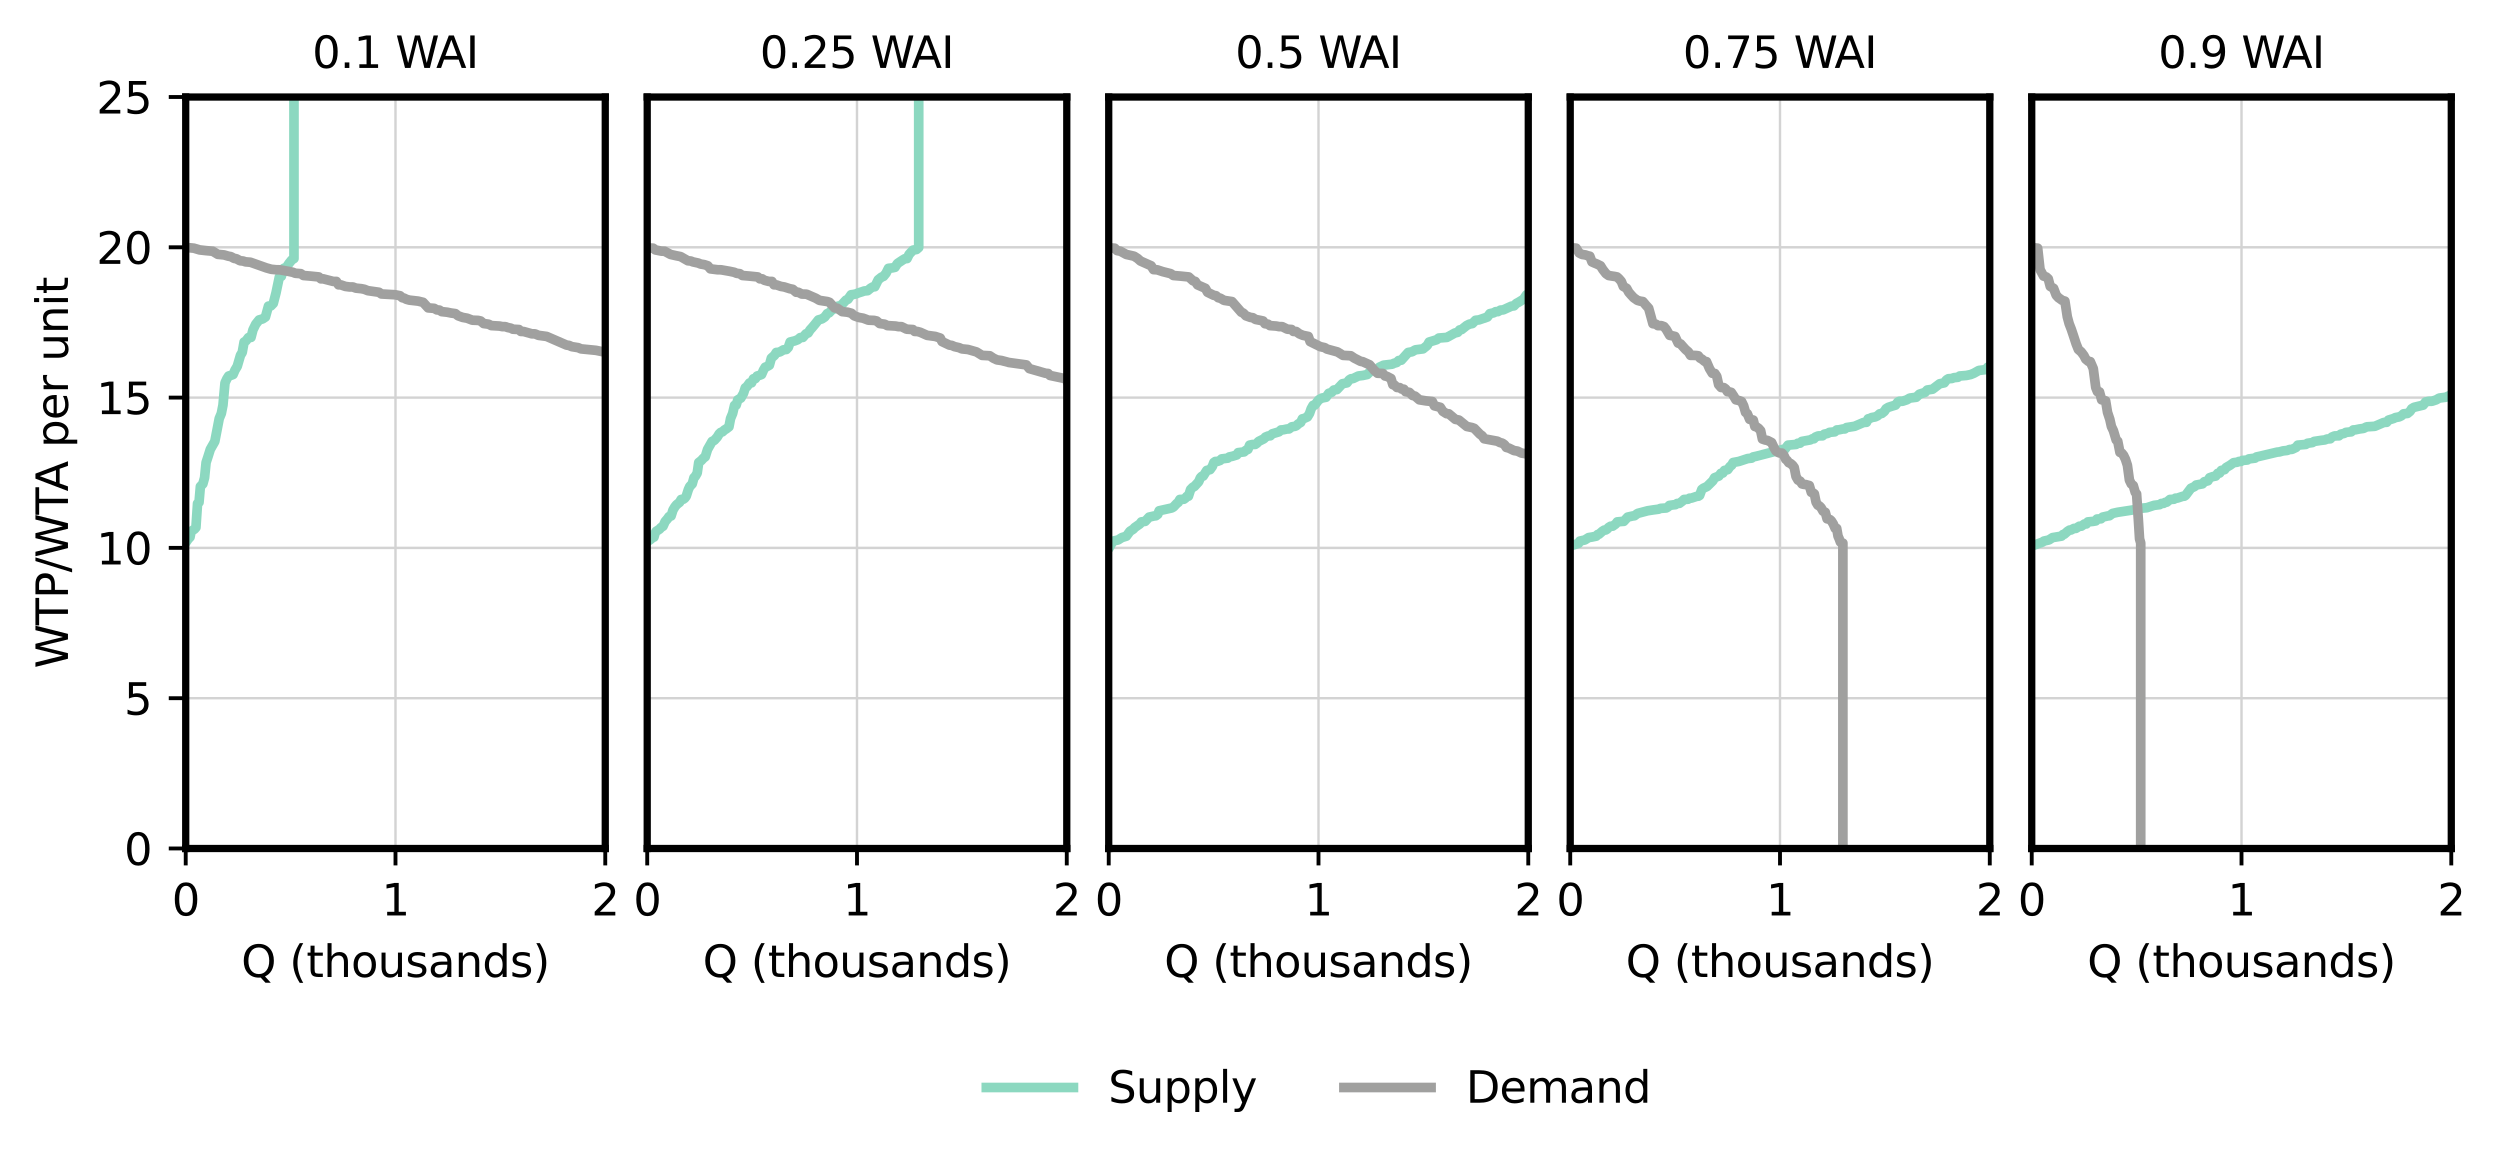 <?xml version="1.0" encoding="utf-8" standalone="no"?>
<!DOCTYPE svg PUBLIC "-//W3C//DTD SVG 1.1//EN"
  "http://www.w3.org/Graphics/SVG/1.1/DTD/svg11.dtd">
<svg xmlns:xlink="http://www.w3.org/1999/xlink" width="516.426pt" height="240.467pt" viewBox="0 0 516.426 240.467" xmlns="http://www.w3.org/2000/svg" version="1.1">
 <defs>
  <style type="text/css">*{stroke-linejoin: round; stroke-linecap: butt}</style>
 </defs>
 <g id="figure_1">
  <g id="patch_1">
   <path d="M 0 240.467 
L 516.426 240.467 
L 516.426 0 
L 0 0 
z
" style="fill: #ffffff"/>
  </g>
  <g id="axes_1">
   <g id="patch_2">
    <path d="M 38.363 175.271 
L 125.029 175.271 
L 125.029 20.039 
L 38.363 20.039 
z
" style="fill: #ffffff"/>
   </g>
   <g id="matplotlib.axis_1">
    <g id="xtick_1">
     <g id="line2d_1">
      <path d="M 38.363 175.271 
L 38.363 20.039 
" clip-path="url(#p2f859917e6)" style="fill: none; stroke: #d3d3d3; stroke-width: 0.5; stroke-linecap: square"/>
     </g>
     <g id="line2d_2">
      <defs>
       <path id="m9513e70d71" d="M 0 0 
L 0 3.5 
" style="stroke: #000000; stroke-width: 0.8"/>
      </defs>
      <g>
       <use xlink:href="#m9513e70d71" x="38.363" y="175.271" style="stroke: #000000; stroke-width: 0.8"/>
      </g>
     </g>
     <g id="text_1">
      <!-- 0 -->
      <g transform="translate(35.5 189.109) scale(0.09 -0.09)">
       <defs>
        <path id="DejaVuSans-30" d="M 2034 4250 
Q 1547 4250 1301 3770 
Q 1056 3291 1056 2328 
Q 1056 1369 1301 889 
Q 1547 409 2034 409 
Q 2525 409 2770 889 
Q 3016 1369 3016 2328 
Q 3016 3291 2770 3770 
Q 2525 4250 2034 4250 
z
M 2034 4750 
Q 2819 4750 3233 4129 
Q 3647 3509 3647 2328 
Q 3647 1150 3233 529 
Q 2819 -91 2034 -91 
Q 1250 -91 836 529 
Q 422 1150 422 2328 
Q 422 3509 836 4129 
Q 1250 4750 2034 4750 
z
" transform="scale(0.016)"/>
       </defs>
       <use xlink:href="#DejaVuSans-30"/>
      </g>
     </g>
    </g>
    <g id="xtick_2">
     <g id="line2d_3">
      <path d="M 81.696 175.271 
L 81.696 20.039 
" clip-path="url(#p2f859917e6)" style="fill: none; stroke: #d3d3d3; stroke-width: 0.5; stroke-linecap: square"/>
     </g>
     <g id="line2d_4">
      <g>
       <use xlink:href="#m9513e70d71" x="81.696" y="175.271" style="stroke: #000000; stroke-width: 0.8"/>
      </g>
     </g>
     <g id="text_2">
      <!-- 1 -->
      <g transform="translate(78.833 189.109) scale(0.09 -0.09)">
       <defs>
        <path id="DejaVuSans-31" d="M 794 531 
L 1825 531 
L 1825 4091 
L 703 3866 
L 703 4441 
L 1819 4666 
L 2450 4666 
L 2450 531 
L 3481 531 
L 3481 0 
L 794 0 
L 794 531 
z
" transform="scale(0.016)"/>
       </defs>
       <use xlink:href="#DejaVuSans-31"/>
      </g>
     </g>
    </g>
    <g id="xtick_3">
     <g id="line2d_5">
      <path d="M 125.029 175.271 
L 125.029 20.039 
" clip-path="url(#p2f859917e6)" style="fill: none; stroke: #d3d3d3; stroke-width: 0.5; stroke-linecap: square"/>
     </g>
     <g id="line2d_6">
      <g>
       <use xlink:href="#m9513e70d71" x="125.029" y="175.271" style="stroke: #000000; stroke-width: 0.8"/>
      </g>
     </g>
     <g id="text_3">
      <!-- 2 -->
      <g transform="translate(122.166 189.109) scale(0.09 -0.09)">
       <defs>
        <path id="DejaVuSans-32" d="M 1228 531 
L 3431 531 
L 3431 0 
L 469 0 
L 469 531 
Q 828 903 1448 1529 
Q 2069 2156 2228 2338 
Q 2531 2678 2651 2914 
Q 2772 3150 2772 3378 
Q 2772 3750 2511 3984 
Q 2250 4219 1831 4219 
Q 1534 4219 1204 4116 
Q 875 4013 500 3803 
L 500 4441 
Q 881 4594 1212 4672 
Q 1544 4750 1819 4750 
Q 2544 4750 2975 4387 
Q 3406 4025 3406 3419 
Q 3406 3131 3298 2873 
Q 3191 2616 2906 2266 
Q 2828 2175 2409 1742 
Q 1991 1309 1228 531 
z
" transform="scale(0.016)"/>
       </defs>
       <use xlink:href="#DejaVuSans-32"/>
      </g>
     </g>
    </g>
    <g id="text_4">
     <!-- Q (thousands) -->
     <g transform="translate(49.836 201.82) scale(0.09 -0.09)">
      <defs>
       <path id="DejaVuSans-51" d="M 2522 4238 
Q 1834 4238 1429 3725 
Q 1025 3213 1025 2328 
Q 1025 1447 1429 934 
Q 1834 422 2522 422 
Q 3209 422 3611 934 
Q 4013 1447 4013 2328 
Q 4013 3213 3611 3725 
Q 3209 4238 2522 4238 
z
M 3406 84 
L 4238 -825 
L 3475 -825 
L 2784 -78 
Q 2681 -84 2626 -87 
Q 2572 -91 2522 -91 
Q 1538 -91 948 567 
Q 359 1225 359 2328 
Q 359 3434 948 4092 
Q 1538 4750 2522 4750 
Q 3503 4750 4090 4092 
Q 4678 3434 4678 2328 
Q 4678 1516 4351 937 
Q 4025 359 3406 84 
z
" transform="scale(0.016)"/>
       <path id="DejaVuSans-20" transform="scale(0.016)"/>
       <path id="DejaVuSans-28" d="M 1984 4856 
Q 1566 4138 1362 3434 
Q 1159 2731 1159 2009 
Q 1159 1288 1364 580 
Q 1569 -128 1984 -844 
L 1484 -844 
Q 1016 -109 783 600 
Q 550 1309 550 2009 
Q 550 2706 781 3412 
Q 1013 4119 1484 4856 
L 1984 4856 
z
" transform="scale(0.016)"/>
       <path id="DejaVuSans-74" d="M 1172 4494 
L 1172 3500 
L 2356 3500 
L 2356 3053 
L 1172 3053 
L 1172 1153 
Q 1172 725 1289 603 
Q 1406 481 1766 481 
L 2356 481 
L 2356 0 
L 1766 0 
Q 1100 0 847 248 
Q 594 497 594 1153 
L 594 3053 
L 172 3053 
L 172 3500 
L 594 3500 
L 594 4494 
L 1172 4494 
z
" transform="scale(0.016)"/>
       <path id="DejaVuSans-68" d="M 3513 2113 
L 3513 0 
L 2938 0 
L 2938 2094 
Q 2938 2591 2744 2837 
Q 2550 3084 2163 3084 
Q 1697 3084 1428 2787 
Q 1159 2491 1159 1978 
L 1159 0 
L 581 0 
L 581 4863 
L 1159 4863 
L 1159 2956 
Q 1366 3272 1645 3428 
Q 1925 3584 2291 3584 
Q 2894 3584 3203 3211 
Q 3513 2838 3513 2113 
z
" transform="scale(0.016)"/>
       <path id="DejaVuSans-6f" d="M 1959 3097 
Q 1497 3097 1228 2736 
Q 959 2375 959 1747 
Q 959 1119 1226 758 
Q 1494 397 1959 397 
Q 2419 397 2687 759 
Q 2956 1122 2956 1747 
Q 2956 2369 2687 2733 
Q 2419 3097 1959 3097 
z
M 1959 3584 
Q 2709 3584 3137 3096 
Q 3566 2609 3566 1747 
Q 3566 888 3137 398 
Q 2709 -91 1959 -91 
Q 1206 -91 779 398 
Q 353 888 353 1747 
Q 353 2609 779 3096 
Q 1206 3584 1959 3584 
z
" transform="scale(0.016)"/>
       <path id="DejaVuSans-75" d="M 544 1381 
L 544 3500 
L 1119 3500 
L 1119 1403 
Q 1119 906 1312 657 
Q 1506 409 1894 409 
Q 2359 409 2629 706 
Q 2900 1003 2900 1516 
L 2900 3500 
L 3475 3500 
L 3475 0 
L 2900 0 
L 2900 538 
Q 2691 219 2414 64 
Q 2138 -91 1772 -91 
Q 1169 -91 856 284 
Q 544 659 544 1381 
z
M 1991 3584 
L 1991 3584 
z
" transform="scale(0.016)"/>
       <path id="DejaVuSans-73" d="M 2834 3397 
L 2834 2853 
Q 2591 2978 2328 3040 
Q 2066 3103 1784 3103 
Q 1356 3103 1142 2972 
Q 928 2841 928 2578 
Q 928 2378 1081 2264 
Q 1234 2150 1697 2047 
L 1894 2003 
Q 2506 1872 2764 1633 
Q 3022 1394 3022 966 
Q 3022 478 2636 193 
Q 2250 -91 1575 -91 
Q 1294 -91 989 -36 
Q 684 19 347 128 
L 347 722 
Q 666 556 975 473 
Q 1284 391 1588 391 
Q 1994 391 2212 530 
Q 2431 669 2431 922 
Q 2431 1156 2273 1281 
Q 2116 1406 1581 1522 
L 1381 1569 
Q 847 1681 609 1914 
Q 372 2147 372 2553 
Q 372 3047 722 3315 
Q 1072 3584 1716 3584 
Q 2034 3584 2315 3537 
Q 2597 3491 2834 3397 
z
" transform="scale(0.016)"/>
       <path id="DejaVuSans-61" d="M 2194 1759 
Q 1497 1759 1228 1600 
Q 959 1441 959 1056 
Q 959 750 1161 570 
Q 1363 391 1709 391 
Q 2188 391 2477 730 
Q 2766 1069 2766 1631 
L 2766 1759 
L 2194 1759 
z
M 3341 1997 
L 3341 0 
L 2766 0 
L 2766 531 
Q 2569 213 2275 61 
Q 1981 -91 1556 -91 
Q 1019 -91 701 211 
Q 384 513 384 1019 
Q 384 1609 779 1909 
Q 1175 2209 1959 2209 
L 2766 2209 
L 2766 2266 
Q 2766 2663 2505 2880 
Q 2244 3097 1772 3097 
Q 1472 3097 1187 3025 
Q 903 2953 641 2809 
L 641 3341 
Q 956 3463 1253 3523 
Q 1550 3584 1831 3584 
Q 2591 3584 2966 3190 
Q 3341 2797 3341 1997 
z
" transform="scale(0.016)"/>
       <path id="DejaVuSans-6e" d="M 3513 2113 
L 3513 0 
L 2938 0 
L 2938 2094 
Q 2938 2591 2744 2837 
Q 2550 3084 2163 3084 
Q 1697 3084 1428 2787 
Q 1159 2491 1159 1978 
L 1159 0 
L 581 0 
L 581 3500 
L 1159 3500 
L 1159 2956 
Q 1366 3272 1645 3428 
Q 1925 3584 2291 3584 
Q 2894 3584 3203 3211 
Q 3513 2838 3513 2113 
z
" transform="scale(0.016)"/>
       <path id="DejaVuSans-64" d="M 2906 2969 
L 2906 4863 
L 3481 4863 
L 3481 0 
L 2906 0 
L 2906 525 
Q 2725 213 2448 61 
Q 2172 -91 1784 -91 
Q 1150 -91 751 415 
Q 353 922 353 1747 
Q 353 2572 751 3078 
Q 1150 3584 1784 3584 
Q 2172 3584 2448 3432 
Q 2725 3281 2906 2969 
z
M 947 1747 
Q 947 1113 1208 752 
Q 1469 391 1925 391 
Q 2381 391 2643 752 
Q 2906 1113 2906 1747 
Q 2906 2381 2643 2742 
Q 2381 3103 1925 3103 
Q 1469 3103 1208 2742 
Q 947 2381 947 1747 
z
" transform="scale(0.016)"/>
       <path id="DejaVuSans-29" d="M 513 4856 
L 1013 4856 
Q 1481 4119 1714 3412 
Q 1947 2706 1947 2009 
Q 1947 1309 1714 600 
Q 1481 -109 1013 -844 
L 513 -844 
Q 928 -128 1133 580 
Q 1338 1288 1338 2009 
Q 1338 2731 1133 3434 
Q 928 4138 513 4856 
z
" transform="scale(0.016)"/>
      </defs>
      <use xlink:href="#DejaVuSans-51"/>
      <use xlink:href="#DejaVuSans-20" x="78.711"/>
      <use xlink:href="#DejaVuSans-28" x="110.498"/>
      <use xlink:href="#DejaVuSans-74" x="149.512"/>
      <use xlink:href="#DejaVuSans-68" x="188.721"/>
      <use xlink:href="#DejaVuSans-6f" x="252.1"/>
      <use xlink:href="#DejaVuSans-75" x="313.281"/>
      <use xlink:href="#DejaVuSans-73" x="376.66"/>
      <use xlink:href="#DejaVuSans-61" x="428.76"/>
      <use xlink:href="#DejaVuSans-6e" x="490.039"/>
      <use xlink:href="#DejaVuSans-64" x="553.418"/>
      <use xlink:href="#DejaVuSans-73" x="616.895"/>
      <use xlink:href="#DejaVuSans-29" x="668.994"/>
     </g>
    </g>
   </g>
   <g id="matplotlib.axis_2">
    <g id="ytick_1">
     <g id="line2d_7">
      <path d="M 38.363 175.271 
L 125.029 175.271 
" clip-path="url(#p2f859917e6)" style="fill: none; stroke: #d3d3d3; stroke-width: 0.5; stroke-linecap: square"/>
     </g>
     <g id="line2d_8">
      <defs>
       <path id="ma3cf0e37cf" d="M 0 0 
L -3.5 0 
" style="stroke: #000000; stroke-width: 0.8"/>
      </defs>
      <g>
       <use xlink:href="#ma3cf0e37cf" x="38.363" y="175.271" style="stroke: #000000; stroke-width: 0.8"/>
      </g>
     </g>
     <g id="text_5">
      <!-- 0 -->
      <g transform="translate(25.637 178.69) scale(0.09 -0.09)">
       <use xlink:href="#DejaVuSans-30"/>
      </g>
     </g>
    </g>
    <g id="ytick_2">
     <g id="line2d_9">
      <path d="M 38.363 144.224 
L 125.029 144.224 
" clip-path="url(#p2f859917e6)" style="fill: none; stroke: #d3d3d3; stroke-width: 0.5; stroke-linecap: square"/>
     </g>
     <g id="line2d_10">
      <g>
       <use xlink:href="#ma3cf0e37cf" x="38.363" y="144.224" style="stroke: #000000; stroke-width: 0.8"/>
      </g>
     </g>
     <g id="text_6">
      <!-- 5 -->
      <g transform="translate(25.637 147.643) scale(0.09 -0.09)">
       <defs>
        <path id="DejaVuSans-35" d="M 691 4666 
L 3169 4666 
L 3169 4134 
L 1269 4134 
L 1269 2991 
Q 1406 3038 1543 3061 
Q 1681 3084 1819 3084 
Q 2600 3084 3056 2656 
Q 3513 2228 3513 1497 
Q 3513 744 3044 326 
Q 2575 -91 1722 -91 
Q 1428 -91 1123 -41 
Q 819 9 494 109 
L 494 744 
Q 775 591 1075 516 
Q 1375 441 1709 441 
Q 2250 441 2565 725 
Q 2881 1009 2881 1497 
Q 2881 1984 2565 2268 
Q 2250 2553 1709 2553 
Q 1456 2553 1204 2497 
Q 953 2441 691 2322 
L 691 4666 
z
" transform="scale(0.016)"/>
       </defs>
       <use xlink:href="#DejaVuSans-35"/>
      </g>
     </g>
    </g>
    <g id="ytick_3">
     <g id="line2d_11">
      <path d="M 38.363 113.178 
L 125.029 113.178 
" clip-path="url(#p2f859917e6)" style="fill: none; stroke: #d3d3d3; stroke-width: 0.5; stroke-linecap: square"/>
     </g>
     <g id="line2d_12">
      <g>
       <use xlink:href="#ma3cf0e37cf" x="38.363" y="113.178" style="stroke: #000000; stroke-width: 0.8"/>
      </g>
     </g>
     <g id="text_7">
      <!-- 10 -->
      <g transform="translate(19.91 116.597) scale(0.09 -0.09)">
       <use xlink:href="#DejaVuSans-31"/>
       <use xlink:href="#DejaVuSans-30" x="63.623"/>
      </g>
     </g>
    </g>
    <g id="ytick_4">
     <g id="line2d_13">
      <path d="M 38.363 82.131 
L 125.029 82.131 
" clip-path="url(#p2f859917e6)" style="fill: none; stroke: #d3d3d3; stroke-width: 0.5; stroke-linecap: square"/>
     </g>
     <g id="line2d_14">
      <g>
       <use xlink:href="#ma3cf0e37cf" x="38.363" y="82.131" style="stroke: #000000; stroke-width: 0.8"/>
      </g>
     </g>
     <g id="text_8">
      <!-- 15 -->
      <g transform="translate(19.91 85.551) scale(0.09 -0.09)">
       <use xlink:href="#DejaVuSans-31"/>
       <use xlink:href="#DejaVuSans-35" x="63.623"/>
      </g>
     </g>
    </g>
    <g id="ytick_5">
     <g id="line2d_15">
      <path d="M 38.363 51.085 
L 125.029 51.085 
" clip-path="url(#p2f859917e6)" style="fill: none; stroke: #d3d3d3; stroke-width: 0.5; stroke-linecap: square"/>
     </g>
     <g id="line2d_16">
      <g>
       <use xlink:href="#ma3cf0e37cf" x="38.363" y="51.085" style="stroke: #000000; stroke-width: 0.8"/>
      </g>
     </g>
     <g id="text_9">
      <!-- 20 -->
      <g transform="translate(19.91 54.504) scale(0.09 -0.09)">
       <use xlink:href="#DejaVuSans-32"/>
       <use xlink:href="#DejaVuSans-30" x="63.623"/>
      </g>
     </g>
    </g>
    <g id="ytick_6">
     <g id="line2d_17">
      <path d="M 38.363 20.039 
L 125.029 20.039 
" clip-path="url(#p2f859917e6)" style="fill: none; stroke: #d3d3d3; stroke-width: 0.5; stroke-linecap: square"/>
     </g>
     <g id="line2d_18">
      <g>
       <use xlink:href="#ma3cf0e37cf" x="38.363" y="20.039" style="stroke: #000000; stroke-width: 0.8"/>
      </g>
     </g>
     <g id="text_10">
      <!-- 25 -->
      <g transform="translate(19.91 23.458) scale(0.09 -0.09)">
       <use xlink:href="#DejaVuSans-32"/>
       <use xlink:href="#DejaVuSans-35" x="63.623"/>
      </g>
     </g>
    </g>
    <g id="text_11">
     <!-- WTP/WTA per unit -->
     <g transform="translate(14.039 138.063) rotate(-90) scale(0.09 -0.09)">
      <defs>
       <path id="DejaVuSans-57" d="M 213 4666 
L 850 4666 
L 1831 722 
L 2809 4666 
L 3519 4666 
L 4500 722 
L 5478 4666 
L 6119 4666 
L 4947 0 
L 4153 0 
L 3169 4050 
L 2175 0 
L 1381 0 
L 213 4666 
z
" transform="scale(0.016)"/>
       <path id="DejaVuSans-54" d="M -19 4666 
L 3928 4666 
L 3928 4134 
L 2272 4134 
L 2272 0 
L 1638 0 
L 1638 4134 
L -19 4134 
L -19 4666 
z
" transform="scale(0.016)"/>
       <path id="DejaVuSans-50" d="M 1259 4147 
L 1259 2394 
L 2053 2394 
Q 2494 2394 2734 2622 
Q 2975 2850 2975 3272 
Q 2975 3691 2734 3919 
Q 2494 4147 2053 4147 
L 1259 4147 
z
M 628 4666 
L 2053 4666 
Q 2838 4666 3239 4311 
Q 3641 3956 3641 3272 
Q 3641 2581 3239 2228 
Q 2838 1875 2053 1875 
L 1259 1875 
L 1259 0 
L 628 0 
L 628 4666 
z
" transform="scale(0.016)"/>
       <path id="DejaVuSans-2f" d="M 1625 4666 
L 2156 4666 
L 531 -594 
L 0 -594 
L 1625 4666 
z
" transform="scale(0.016)"/>
       <path id="DejaVuSans-41" d="M 2188 4044 
L 1331 1722 
L 3047 1722 
L 2188 4044 
z
M 1831 4666 
L 2547 4666 
L 4325 0 
L 3669 0 
L 3244 1197 
L 1141 1197 
L 716 0 
L 50 0 
L 1831 4666 
z
" transform="scale(0.016)"/>
       <path id="DejaVuSans-70" d="M 1159 525 
L 1159 -1331 
L 581 -1331 
L 581 3500 
L 1159 3500 
L 1159 2969 
Q 1341 3281 1617 3432 
Q 1894 3584 2278 3584 
Q 2916 3584 3314 3078 
Q 3713 2572 3713 1747 
Q 3713 922 3314 415 
Q 2916 -91 2278 -91 
Q 1894 -91 1617 61 
Q 1341 213 1159 525 
z
M 3116 1747 
Q 3116 2381 2855 2742 
Q 2594 3103 2138 3103 
Q 1681 3103 1420 2742 
Q 1159 2381 1159 1747 
Q 1159 1113 1420 752 
Q 1681 391 2138 391 
Q 2594 391 2855 752 
Q 3116 1113 3116 1747 
z
" transform="scale(0.016)"/>
       <path id="DejaVuSans-65" d="M 3597 1894 
L 3597 1613 
L 953 1613 
Q 991 1019 1311 708 
Q 1631 397 2203 397 
Q 2534 397 2845 478 
Q 3156 559 3463 722 
L 3463 178 
Q 3153 47 2828 -22 
Q 2503 -91 2169 -91 
Q 1331 -91 842 396 
Q 353 884 353 1716 
Q 353 2575 817 3079 
Q 1281 3584 2069 3584 
Q 2775 3584 3186 3129 
Q 3597 2675 3597 1894 
z
M 3022 2063 
Q 3016 2534 2758 2815 
Q 2500 3097 2075 3097 
Q 1594 3097 1305 2825 
Q 1016 2553 972 2059 
L 3022 2063 
z
" transform="scale(0.016)"/>
       <path id="DejaVuSans-72" d="M 2631 2963 
Q 2534 3019 2420 3045 
Q 2306 3072 2169 3072 
Q 1681 3072 1420 2755 
Q 1159 2438 1159 1844 
L 1159 0 
L 581 0 
L 581 3500 
L 1159 3500 
L 1159 2956 
Q 1341 3275 1631 3429 
Q 1922 3584 2338 3584 
Q 2397 3584 2469 3576 
Q 2541 3569 2628 3553 
L 2631 2963 
z
" transform="scale(0.016)"/>
       <path id="DejaVuSans-69" d="M 603 3500 
L 1178 3500 
L 1178 0 
L 603 0 
L 603 3500 
z
M 603 4863 
L 1178 4863 
L 1178 4134 
L 603 4134 
L 603 4863 
z
" transform="scale(0.016)"/>
      </defs>
      <use xlink:href="#DejaVuSans-57"/>
      <use xlink:href="#DejaVuSans-54" x="98.877"/>
      <use xlink:href="#DejaVuSans-50" x="159.961"/>
      <use xlink:href="#DejaVuSans-2f" x="220.264"/>
      <use xlink:href="#DejaVuSans-57" x="253.955"/>
      <use xlink:href="#DejaVuSans-54" x="352.832"/>
      <use xlink:href="#DejaVuSans-41" x="406.166"/>
      <use xlink:href="#DejaVuSans-20" x="474.574"/>
      <use xlink:href="#DejaVuSans-70" x="506.361"/>
      <use xlink:href="#DejaVuSans-65" x="569.838"/>
      <use xlink:href="#DejaVuSans-72" x="631.361"/>
      <use xlink:href="#DejaVuSans-20" x="672.475"/>
      <use xlink:href="#DejaVuSans-75" x="704.262"/>
      <use xlink:href="#DejaVuSans-6e" x="767.641"/>
      <use xlink:href="#DejaVuSans-69" x="831.02"/>
      <use xlink:href="#DejaVuSans-74" x="858.803"/>
     </g>
    </g>
   </g>
   <g id="line2d_19">
    <path d="M 38.628 111.712 
L 38.895 111.328 
L 39.253 110.955 
L 39.482 109.745 
L 39.878 109.498 
L 40.178 109.3 
L 40.473 108.965 
L 40.805 104.011 
L 41.111 103.779 
L 41.392 100.498 
L 41.905 99.954 
L 42.257 98.686 
L 42.57 95.541 
L 42.956 94.37 
L 43.441 92.827 
L 44.013 91.822 
L 44.374 91.184 
L 44.958 88.166 
L 45.287 86.449 
L 45.721 85.406 
L 46.059 83.685 
L 46.479 79.084 
L 46.872 78.237 
L 47.235 77.671 
L 47.804 77.499 
L 48.146 77.367 
L 48.535 76.466 
L 49.014 75.66 
L 49.674 73.392 
L 50.037 72.807 
L 50.422 70.653 
L 50.799 70.429 
L 51.319 69.738 
L 51.853 69.7 
L 52.25 68.153 
L 52.829 66.96 
L 53.525 66.086 
L 54.243 65.879 
L 54.831 65.487 
L 55.452 63.234 
L 55.953 63.187 
L 56.454 62.672 
L 57.016 60.498 
L 57.696 57.245 
L 58.114 57.084 
L 58.622 55.427 
L 59.173 55.221 
L 59.677 54.439 
L 60.272 53.697 
L 60.725 53.414 
L 60.725 -1 
" clip-path="url(#p2f859917e6)" style="fill: none; stroke: #8cd8c0; stroke-width: 2; stroke-linecap: square"/>
   </g>
   <g id="line2d_20">
    <path d="M 38.363 51.138 
L 39.295 51.193 
L 40.048 51.267 
L 41.233 51.626 
L 42.555 51.772 
L 43.946 51.9 
L 44.989 52.536 
L 46.289 52.663 
L 47.201 52.928 
L 47.674 53.007 
L 48.386 53.384 
L 48.814 53.444 
L 49.604 53.867 
L 50.208 53.921 
L 50.721 54.091 
L 51.724 54.169 
L 55.03 55.34 
L 56.031 55.622 
L 57.011 55.72 
L 57.772 55.736 
L 59.521 56.042 
L 60.492 56.247 
L 61.003 56.449 
L 62.14 56.533 
L 62.68 56.911 
L 64.11 57.03 
L 65.859 57.207 
L 66.287 57.597 
L 66.767 57.599 
L 68.827 58.132 
L 69.493 58.138 
L 69.927 58.833 
L 70.415 58.847 
L 71.344 59.165 
L 72.187 59.275 
L 72.877 59.276 
L 73.513 59.517 
L 74.654 59.636 
L 75.274 59.761 
L 75.982 60.043 
L 78.296 60.374 
L 78.779 60.724 
L 81.613 60.886 
L 82.637 61.091 
L 83.108 61.502 
L 83.522 61.6 
L 83.925 61.819 
L 84.553 61.995 
L 86.391 62.206 
L 87.397 62.452 
L 88.445 63.599 
L 89.688 63.698 
L 90.239 64.014 
L 90.775 64.059 
L 91.238 64.372 
L 92.384 64.496 
L 93.176 64.662 
L 94.081 64.785 
L 94.633 65.233 
L 95.574 65.568 
L 96.492 65.731 
L 97.57 66.14 
L 98.744 66.186 
L 99.283 66.306 
L 99.908 66.837 
L 100.935 66.971 
L 101.495 67.258 
L 103.204 67.357 
L 103.764 67.47 
L 104.425 67.482 
L 104.876 67.656 
L 105.546 67.795 
L 105.929 68 
L 107.212 68.074 
L 107.588 68.464 
L 108.18 68.484 
L 109.855 68.956 
L 110.515 68.97 
L 111.243 69.273 
L 112.923 69.498 
L 117.048 71.29 
L 117.536 71.351 
L 118.108 71.606 
L 119.454 71.821 
L 120.01 72.066 
L 123.107 72.371 
L 124.71 72.699 
L 125.114 72.778 
L 126.258 73.408 
L 127.865 73.494 
L 129.753 74.34 
L 130.689 74.473 
L 132.211 74.879 
L 136.203 75.438 
L 136.569 75.849 
L 137.844 76.348 
L 138.277 76.371 
L 139.953 77.101 
L 141.064 77.149 
L 141.452 77.561 
L 144.797 78.205 
L 145.257 78.475 
L 145.781 79.113 
L 146.926 79.549 
L 147.281 79.847 
L 147.789 80.041 
L 148.736 80.112 
L 149.121 80.369 
L 150.684 80.564 
L 151.035 80.915 
L 152.398 81.063 
L 153.282 81.421 
L 153.62 81.692 
L 154.13 81.827 
L 154.475 82.062 
L 155.457 82.199 
L 156.089 82.231 
L 156.535 82.59 
L 157.308 82.687 
L 160.044 83.036 
L 160.435 83.731 
L 162.078 84.137 
L 163.709 85.454 
L 164.17 85.481 
L 165.009 86.127 
L 167.339 86.775 
L 167.945 87.236 
L 168.476 87.269 
L 168.805 87.533 
L 169.132 87.586 
L 170.136 88.061 
L 171.876 88.322 
L 172.734 88.606 
L 173.561 88.627 
L 173.999 88.789 
L 174.421 88.814 
L 175.94 89.288 
L 176.261 89.316 
L 176.583 89.523 
L 177.361 89.686 
L 177.767 90.027 
L 178.833 90.045 
L 179.451 90.64 
L 180.229 90.695 
L 180.573 90.867 
L 182.605 90.981 
L 186.177 91.953 
L 186.497 92.422 
L 187.026 92.56 
L 187.841 93.051 
L 189.117 93.189 
L 190.009 93.397 
L 192.511 93.777 
L 193.152 93.929 
L 194.392 94.131 
L 195 94.393 
L 195.412 94.638 
L 196.585 94.795 
L 199.825 95.575 
L 200.233 95.762 
L 200.563 96.107 
L 200.966 96.122 
L 201.765 96.572 
L 202.12 97.014 
L 202.78 97.178 
L 203.175 97.719 
L 203.598 97.775 
L 203.902 98.34 
L 204.855 98.546 
L 205.27 99.173 
L 205.567 99.317 
L 206.403 99.513 
L 206.787 99.968 
L 208.285 100.298 
L 209.539 101.109 
L 209.949 101.703 
L 210.307 101.81 
L 211.143 102.503 
L 211.856 102.526 
L 212.665 102.899 
L 212.969 102.912 
L 213.408 103.128 
L 214.131 103.174 
L 214.795 103.728 
L 216.078 104.29 
L 217.553 104.545 
L 218.492 104.935 
L 219.807 105.016 
L 220.195 105.184 
L 220.665 105.202 
L 220.962 105.325 
L 222.068 105.441 
L 223.133 105.607 
L 225.004 105.966 
L 225.661 106.246 
L 226.053 106.54 
L 227.064 106.742 
L 227.406 106.818 
L 227.768 107.169 
L 228.841 107.336 
L 229.127 107.604 
L 229.784 107.712 
L 230.794 107.809 
L 231.186 108.234 
L 231.515 108.239 
L 231.816 108.505 
L 232.242 108.691 
L 232.661 108.705 
L 233.053 109.151 
L 233.369 109.154 
L 233.665 109.484 
L 233.894 109.957 
L 234.971 110.748 
L 235.54 110.785 
L 236.939 111.312 
L 237.212 111.541 
L 237.715 111.61 
L 238.736 112.189 
L 240.453 112.649 
L 240.453 175.271 
L 240.453 175.271 
" clip-path="url(#p2f859917e6)" style="fill: none; stroke: #a0a09f; stroke-width: 2; stroke-linecap: square"/>
   </g>
   <g id="patch_3">
    <path d="M 38.363 175.271 
L 38.363 20.039 
" style="fill: none; stroke: #000000; stroke-width: 1.5; stroke-linejoin: miter; stroke-linecap: square"/>
   </g>
   <g id="patch_4">
    <path d="M 125.029 175.271 
L 125.029 20.039 
" style="fill: none; stroke: #000000; stroke-width: 1.5; stroke-linejoin: miter; stroke-linecap: square"/>
   </g>
   <g id="patch_5">
    <path d="M 38.363 175.271 
L 125.029 175.271 
" style="fill: none; stroke: #000000; stroke-width: 1.5; stroke-linejoin: miter; stroke-linecap: square"/>
   </g>
   <g id="patch_6">
    <path d="M 38.363 20.039 
L 125.029 20.039 
" style="fill: none; stroke: #000000; stroke-width: 1.5; stroke-linejoin: miter; stroke-linecap: square"/>
   </g>
   <g id="text_12">
    <!-- 0.1 WAI -->
    <g transform="translate(64.502 14.039) scale(0.09 -0.09)">
     <defs>
      <path id="DejaVuSans-2e" d="M 684 794 
L 1344 794 
L 1344 0 
L 684 0 
L 684 794 
z
" transform="scale(0.016)"/>
      <path id="DejaVuSans-49" d="M 628 4666 
L 1259 4666 
L 1259 0 
L 628 0 
L 628 4666 
z
" transform="scale(0.016)"/>
     </defs>
     <use xlink:href="#DejaVuSans-30"/>
     <use xlink:href="#DejaVuSans-2e" x="63.623"/>
     <use xlink:href="#DejaVuSans-31" x="95.41"/>
     <use xlink:href="#DejaVuSans-20" x="159.033"/>
     <use xlink:href="#DejaVuSans-57" x="190.82"/>
     <use xlink:href="#DejaVuSans-41" x="284.197"/>
     <use xlink:href="#DejaVuSans-49" x="352.605"/>
    </g>
   </g>
  </g>
  <g id="axes_2">
   <g id="patch_7">
    <path d="M 133.696 175.271 
L 220.363 175.271 
L 220.363 20.039 
L 133.696 20.039 
z
" style="fill: #ffffff"/>
   </g>
   <g id="matplotlib.axis_3">
    <g id="xtick_4">
     <g id="line2d_21">
      <path d="M 133.696 175.271 
L 133.696 20.039 
" clip-path="url(#p279080e68c)" style="fill: none; stroke: #d3d3d3; stroke-width: 0.5; stroke-linecap: square"/>
     </g>
     <g id="line2d_22">
      <g>
       <use xlink:href="#m9513e70d71" x="133.696" y="175.271" style="stroke: #000000; stroke-width: 0.8"/>
      </g>
     </g>
     <g id="text_13">
      <!-- 0 -->
      <g transform="translate(130.833 189.109) scale(0.09 -0.09)">
       <use xlink:href="#DejaVuSans-30"/>
      </g>
     </g>
    </g>
    <g id="xtick_5">
     <g id="line2d_23">
      <path d="M 177.029 175.271 
L 177.029 20.039 
" clip-path="url(#p279080e68c)" style="fill: none; stroke: #d3d3d3; stroke-width: 0.5; stroke-linecap: square"/>
     </g>
     <g id="line2d_24">
      <g>
       <use xlink:href="#m9513e70d71" x="177.029" y="175.271" style="stroke: #000000; stroke-width: 0.8"/>
      </g>
     </g>
     <g id="text_14">
      <!-- 1 -->
      <g transform="translate(174.166 189.109) scale(0.09 -0.09)">
       <use xlink:href="#DejaVuSans-31"/>
      </g>
     </g>
    </g>
    <g id="xtick_6">
     <g id="line2d_25">
      <path d="M 220.363 175.271 
L 220.363 20.039 
" clip-path="url(#p279080e68c)" style="fill: none; stroke: #d3d3d3; stroke-width: 0.5; stroke-linecap: square"/>
     </g>
     <g id="line2d_26">
      <g>
       <use xlink:href="#m9513e70d71" x="220.363" y="175.271" style="stroke: #000000; stroke-width: 0.8"/>
      </g>
     </g>
     <g id="text_15">
      <!-- 2 -->
      <g transform="translate(217.5 189.109) scale(0.09 -0.09)">
       <use xlink:href="#DejaVuSans-32"/>
      </g>
     </g>
    </g>
    <g id="text_16">
     <!-- Q (thousands) -->
     <g transform="translate(145.169 201.82) scale(0.09 -0.09)">
      <use xlink:href="#DejaVuSans-51"/>
      <use xlink:href="#DejaVuSans-20" x="78.711"/>
      <use xlink:href="#DejaVuSans-28" x="110.498"/>
      <use xlink:href="#DejaVuSans-74" x="149.512"/>
      <use xlink:href="#DejaVuSans-68" x="188.721"/>
      <use xlink:href="#DejaVuSans-6f" x="252.1"/>
      <use xlink:href="#DejaVuSans-75" x="313.281"/>
      <use xlink:href="#DejaVuSans-73" x="376.66"/>
      <use xlink:href="#DejaVuSans-61" x="428.76"/>
      <use xlink:href="#DejaVuSans-6e" x="490.039"/>
      <use xlink:href="#DejaVuSans-64" x="553.418"/>
      <use xlink:href="#DejaVuSans-73" x="616.895"/>
      <use xlink:href="#DejaVuSans-29" x="668.994"/>
     </g>
    </g>
   </g>
   <g id="matplotlib.axis_4">
    <g id="ytick_7">
     <g id="line2d_27">
      <path d="M 133.696 175.271 
L 220.363 175.271 
" clip-path="url(#p279080e68c)" style="fill: none; stroke: #d3d3d3; stroke-width: 0.5; stroke-linecap: square"/>
     </g>
    </g>
    <g id="ytick_8">
     <g id="line2d_28">
      <path d="M 133.696 144.224 
L 220.363 144.224 
" clip-path="url(#p279080e68c)" style="fill: none; stroke: #d3d3d3; stroke-width: 0.5; stroke-linecap: square"/>
     </g>
    </g>
    <g id="ytick_9">
     <g id="line2d_29">
      <path d="M 133.696 113.178 
L 220.363 113.178 
" clip-path="url(#p279080e68c)" style="fill: none; stroke: #d3d3d3; stroke-width: 0.5; stroke-linecap: square"/>
     </g>
    </g>
    <g id="ytick_10">
     <g id="line2d_30">
      <path d="M 133.696 82.131 
L 220.363 82.131 
" clip-path="url(#p279080e68c)" style="fill: none; stroke: #d3d3d3; stroke-width: 0.5; stroke-linecap: square"/>
     </g>
    </g>
    <g id="ytick_11">
     <g id="line2d_31">
      <path d="M 133.696 51.085 
L 220.363 51.085 
" clip-path="url(#p279080e68c)" style="fill: none; stroke: #d3d3d3; stroke-width: 0.5; stroke-linecap: square"/>
     </g>
    </g>
    <g id="ytick_12">
     <g id="line2d_32">
      <path d="M 133.696 20.039 
L 220.363 20.039 
" clip-path="url(#p279080e68c)" style="fill: none; stroke: #d3d3d3; stroke-width: 0.5; stroke-linecap: square"/>
     </g>
    </g>
   </g>
   <g id="line2d_33">
    <path d="M 133.961 111.712 
L 134.234 111.541 
L 134.501 111.328 
L 134.732 111.051 
L 135.09 110.955 
L 135.325 110.126 
L 135.554 109.745 
L 135.95 109.498 
L 136.25 109.3 
L 136.544 108.965 
L 136.963 108.705 
L 137.397 107.731 
L 137.864 107.195 
L 138.202 106.715 
L 138.626 106.59 
L 139.011 105.37 
L 139.389 104.729 
L 139.732 104.29 
L 140.065 104.011 
L 140.371 103.779 
L 140.706 103.174 
L 141.145 103.128 
L 141.449 102.912 
L 141.754 102.503 
L 142.201 101.109 
L 142.482 100.498 
L 142.995 99.954 
L 143.347 98.686 
L 143.627 98.403 
L 144.022 97.719 
L 144.335 95.541 
L 144.88 95.114 
L 145.291 94.658 
L 145.677 94.37 
L 146.161 92.827 
L 146.734 91.822 
L 147.095 91.184 
L 147.541 90.976 
L 147.845 90.64 
L 148.159 90.288 
L 148.568 89.616 
L 148.888 89.316 
L 149.232 89.205 
L 149.655 88.814 
L 149.996 88.615 
L 150.58 88.166 
L 150.909 86.449 
L 151.343 85.406 
L 151.734 83.731 
L 152.072 83.685 
L 152.399 82.599 
L 153.032 82.231 
L 153.588 81.245 
L 153.948 80.112 
L 154.303 79.847 
L 154.827 79.113 
L 155.246 79.084 
L 155.639 78.237 
L 156.041 78.205 
L 156.404 77.671 
L 156.973 77.499 
L 157.315 77.367 
L 157.704 76.466 
L 158.07 75.849 
L 158.549 75.66 
L 158.928 75.438 
L 159.335 73.976 
L 159.996 73.392 
L 160.358 72.807 
L 160.762 72.778 
L 161.147 72.669 
L 161.839 72.265 
L 162.438 72.193 
L 162.833 71.77 
L 163.219 70.653 
L 163.754 70.512 
L 164.132 70.429 
L 164.79 70.177 
L 165.31 69.738 
L 165.844 69.7 
L 166.487 68.956 
L 166.936 68.783 
L 167.332 68.153 
L 167.783 67.656 
L 168.362 66.96 
L 169.059 66.086 
L 169.776 65.879 
L 170.365 65.487 
L 170.884 64.785 
L 171.276 64.621 
L 171.813 64.059 
L 172.51 63.698 
L 173.13 63.234 
L 173.631 63.187 
L 174.132 62.672 
L 174.76 61.995 
L 175.163 61.819 
L 175.814 60.886 
L 176.3 60.824 
L 176.783 60.724 
L 177.345 60.498 
L 178.02 60.289 
L 178.516 60.112 
L 179.224 60.043 
L 179.86 59.517 
L 180.288 59.275 
L 180.704 59.234 
L 181.413 57.79 
L 182.094 57.245 
L 182.511 57.084 
L 183.022 56.449 
L 183.53 55.427 
L 184.324 55.34 
L 184.875 55.221 
L 185.379 54.439 
L 185.892 54.091 
L 186.487 53.697 
L 186.915 53.444 
L 187.368 53.414 
L 187.797 52.536 
L 188.597 51.67 
L 189.32 51.539 
L 189.779 51.138 
L 189.779 -1 
" clip-path="url(#p279080e68c)" style="fill: none; stroke: #8cd8c0; stroke-width: 2; stroke-linecap: square"/>
   </g>
   <g id="line2d_34">
    <path d="M 133.696 51.193 
L 134.922 51.267 
L 135.384 51.626 
L 136.625 51.879 
L 137.298 51.9 
L 138.51 52.561 
L 139.691 52.827 
L 140.596 53.007 
L 142.098 53.867 
L 142.702 53.921 
L 143.139 54.101 
L 144.227 54.336 
L 144.741 54.544 
L 145.488 54.668 
L 146.217 54.905 
L 146.743 55.537 
L 148.198 55.72 
L 148.959 55.736 
L 150.708 56.042 
L 151.678 56.247 
L 152.165 56.456 
L 152.816 56.533 
L 153.356 56.911 
L 154.786 57.03 
L 156.535 57.207 
L 156.962 57.597 
L 157.443 57.599 
L 157.89 57.893 
L 158.794 58.132 
L 159.46 58.138 
L 159.893 58.833 
L 160.382 58.847 
L 161.31 59.165 
L 162 59.276 
L 163.141 59.636 
L 163.761 59.761 
L 164.463 60.366 
L 164.904 60.374 
L 165.63 60.739 
L 166.601 60.768 
L 168.51 61.6 
L 169.279 62.046 
L 170.929 62.298 
L 171.354 62.452 
L 172.402 63.599 
L 172.948 63.667 
L 173.962 64.372 
L 175.107 64.496 
L 175.892 64.718 
L 176.445 65.233 
L 177.386 65.568 
L 178.304 65.731 
L 179.382 66.14 
L 180.556 66.186 
L 181.095 66.306 
L 181.72 66.837 
L 182.747 66.971 
L 183.307 67.258 
L 185.016 67.357 
L 185.576 67.47 
L 186.237 67.482 
L 187.291 68 
L 188.574 68.074 
L 188.95 68.464 
L 189.542 68.484 
L 190.124 68.648 
L 191.513 69.273 
L 193.193 69.498 
L 194.226 69.83 
L 194.602 70.566 
L 196.124 71.29 
L 196.612 71.351 
L 197.184 71.606 
L 198.134 71.821 
L 198.691 72.066 
L 199.959 72.195 
L 201.714 72.699 
L 202.858 73.408 
L 204.465 73.494 
L 205.197 73.984 
L 205.946 74.34 
L 206.882 74.473 
L 208.404 74.879 
L 212.017 75.379 
L 212.638 76.146 
L 215.98 77.106 
L 216.512 77.149 
L 216.9 77.561 
L 219.843 78.182 
L 220.303 78.475 
L 220.718 79.273 
L 221.448 79.549 
L 221.957 80.041 
L 222.543 80.078 
L 222.928 80.369 
L 224.491 80.564 
L 224.842 80.915 
L 226.205 81.063 
L 226.871 81.692 
L 227.382 81.827 
L 227.726 82.062 
L 228.708 82.199 
L 229.153 82.59 
L 230.537 82.812 
L 232.336 83.036 
L 232.764 83.833 
L 233.978 84.137 
L 235.609 85.454 
L 236.071 85.481 
L 236.91 86.127 
L 239.239 86.775 
L 239.845 87.236 
L 240.376 87.269 
L 240.706 87.533 
L 241.033 87.586 
L 242.036 88.061 
L 243.777 88.322 
L 244.635 88.606 
L 245.121 88.627 
L 245.973 88.969 
L 246.365 89.255 
L 246.734 89.288 
L 247.832 90.027 
L 248.897 90.045 
L 249.312 90.64 
L 249.675 90.695 
L 250.019 90.867 
L 251.605 90.981 
L 255.177 91.953 
L 255.496 92.422 
L 256.025 92.56 
L 256.841 93.051 
L 258.116 93.189 
L 259.008 93.397 
L 261.511 93.777 
L 262.152 93.929 
L 263.391 94.131 
L 263.999 94.393 
L 264.411 94.638 
L 266.333 95.118 
L 267.079 95.328 
L 268.277 95.762 
L 268.607 96.107 
L 269.01 96.122 
L 269.808 96.572 
L 270.164 97.014 
L 270.824 97.178 
L 271.551 98.34 
L 272.224 98.546 
L 272.639 99.173 
L 272.936 99.317 
L 273.772 99.513 
L 274.155 99.968 
L 275.654 100.298 
L 276.461 100.858 
L 276.871 101.703 
L 277.229 101.81 
L 278.1 102.52 
L 278.473 102.526 
L 279.669 103.143 
L 279.985 103.506 
L 281.274 104.246 
L 282.097 104.389 
L 282.386 104.405 
L 282.748 104.545 
L 283.064 104.879 
L 283.75 104.963 
L 284.624 105.016 
L 285.013 105.184 
L 285.483 105.202 
L 285.78 105.325 
L 286.5 105.441 
L 287.565 105.607 
L 289.436 105.966 
L 290.094 106.246 
L 290.734 106.742 
L 291.076 106.818 
L 291.439 107.169 
L 292.044 107.336 
L 292.33 107.604 
L 292.987 107.712 
L 293.564 107.809 
L 293.956 108.234 
L 294.284 108.239 
L 294.586 108.505 
L 295.011 108.691 
L 295.403 109.151 
L 295.719 109.154 
L 296.015 109.484 
L 296.516 110.357 
L 296.813 110.416 
L 297.087 110.748 
L 297.656 110.785 
L 298.306 110.94 
L 298.576 111.233 
L 298.824 111.312 
L 299.047 111.558 
L 299.327 111.61 
L 300.348 112.189 
L 302.065 112.649 
L 302.065 175.271 
L 302.065 175.271 
" clip-path="url(#p279080e68c)" style="fill: none; stroke: #a0a09f; stroke-width: 2; stroke-linecap: square"/>
   </g>
   <g id="patch_8">
    <path d="M 133.696 175.271 
L 133.696 20.039 
" style="fill: none; stroke: #000000; stroke-width: 1.5; stroke-linejoin: miter; stroke-linecap: square"/>
   </g>
   <g id="patch_9">
    <path d="M 220.363 175.271 
L 220.363 20.039 
" style="fill: none; stroke: #000000; stroke-width: 1.5; stroke-linejoin: miter; stroke-linecap: square"/>
   </g>
   <g id="patch_10">
    <path d="M 133.696 175.271 
L 220.363 175.271 
" style="fill: none; stroke: #000000; stroke-width: 1.5; stroke-linejoin: miter; stroke-linecap: square"/>
   </g>
   <g id="patch_11">
    <path d="M 133.696 20.039 
L 220.363 20.039 
" style="fill: none; stroke: #000000; stroke-width: 1.5; stroke-linejoin: miter; stroke-linecap: square"/>
   </g>
   <g id="text_17">
    <!-- 0.25 WAI -->
    <g transform="translate(156.972 14.039) scale(0.09 -0.09)">
     <use xlink:href="#DejaVuSans-30"/>
     <use xlink:href="#DejaVuSans-2e" x="63.623"/>
     <use xlink:href="#DejaVuSans-32" x="95.41"/>
     <use xlink:href="#DejaVuSans-35" x="159.033"/>
     <use xlink:href="#DejaVuSans-20" x="222.656"/>
     <use xlink:href="#DejaVuSans-57" x="254.443"/>
     <use xlink:href="#DejaVuSans-41" x="347.82"/>
     <use xlink:href="#DejaVuSans-49" x="416.229"/>
    </g>
   </g>
  </g>
  <g id="axes_3">
   <g id="patch_12">
    <path d="M 229.029 175.271 
L 315.696 175.271 
L 315.696 20.039 
L 229.029 20.039 
z
" style="fill: #ffffff"/>
   </g>
   <g id="matplotlib.axis_5">
    <g id="xtick_7">
     <g id="line2d_35">
      <path d="M 229.029 175.271 
L 229.029 20.039 
" clip-path="url(#pf525105373)" style="fill: none; stroke: #d3d3d3; stroke-width: 0.5; stroke-linecap: square"/>
     </g>
     <g id="line2d_36">
      <g>
       <use xlink:href="#m9513e70d71" x="229.029" y="175.271" style="stroke: #000000; stroke-width: 0.8"/>
      </g>
     </g>
     <g id="text_18">
      <!-- 0 -->
      <g transform="translate(226.166 189.109) scale(0.09 -0.09)">
       <use xlink:href="#DejaVuSans-30"/>
      </g>
     </g>
    </g>
    <g id="xtick_8">
     <g id="line2d_37">
      <path d="M 272.363 175.271 
L 272.363 20.039 
" clip-path="url(#pf525105373)" style="fill: none; stroke: #d3d3d3; stroke-width: 0.5; stroke-linecap: square"/>
     </g>
     <g id="line2d_38">
      <g>
       <use xlink:href="#m9513e70d71" x="272.363" y="175.271" style="stroke: #000000; stroke-width: 0.8"/>
      </g>
     </g>
     <g id="text_19">
      <!-- 1 -->
      <g transform="translate(269.5 189.109) scale(0.09 -0.09)">
       <use xlink:href="#DejaVuSans-31"/>
      </g>
     </g>
    </g>
    <g id="xtick_9">
     <g id="line2d_39">
      <path d="M 315.696 175.271 
L 315.696 20.039 
" clip-path="url(#pf525105373)" style="fill: none; stroke: #d3d3d3; stroke-width: 0.5; stroke-linecap: square"/>
     </g>
     <g id="line2d_40">
      <g>
       <use xlink:href="#m9513e70d71" x="315.696" y="175.271" style="stroke: #000000; stroke-width: 0.8"/>
      </g>
     </g>
     <g id="text_20">
      <!-- 2 -->
      <g transform="translate(312.833 189.109) scale(0.09 -0.09)">
       <use xlink:href="#DejaVuSans-32"/>
      </g>
     </g>
    </g>
    <g id="text_21">
     <!-- Q (thousands) -->
     <g transform="translate(240.503 201.82) scale(0.09 -0.09)">
      <use xlink:href="#DejaVuSans-51"/>
      <use xlink:href="#DejaVuSans-20" x="78.711"/>
      <use xlink:href="#DejaVuSans-28" x="110.498"/>
      <use xlink:href="#DejaVuSans-74" x="149.512"/>
      <use xlink:href="#DejaVuSans-68" x="188.721"/>
      <use xlink:href="#DejaVuSans-6f" x="252.1"/>
      <use xlink:href="#DejaVuSans-75" x="313.281"/>
      <use xlink:href="#DejaVuSans-73" x="376.66"/>
      <use xlink:href="#DejaVuSans-61" x="428.76"/>
      <use xlink:href="#DejaVuSans-6e" x="490.039"/>
      <use xlink:href="#DejaVuSans-64" x="553.418"/>
      <use xlink:href="#DejaVuSans-73" x="616.895"/>
      <use xlink:href="#DejaVuSans-29" x="668.994"/>
     </g>
    </g>
   </g>
   <g id="matplotlib.axis_6">
    <g id="ytick_13">
     <g id="line2d_41">
      <path d="M 229.029 175.271 
L 315.696 175.271 
" clip-path="url(#pf525105373)" style="fill: none; stroke: #d3d3d3; stroke-width: 0.5; stroke-linecap: square"/>
     </g>
    </g>
    <g id="ytick_14">
     <g id="line2d_42">
      <path d="M 229.029 144.224 
L 315.696 144.224 
" clip-path="url(#pf525105373)" style="fill: none; stroke: #d3d3d3; stroke-width: 0.5; stroke-linecap: square"/>
     </g>
    </g>
    <g id="ytick_15">
     <g id="line2d_43">
      <path d="M 229.029 113.178 
L 315.696 113.178 
" clip-path="url(#pf525105373)" style="fill: none; stroke: #d3d3d3; stroke-width: 0.5; stroke-linecap: square"/>
     </g>
    </g>
    <g id="ytick_16">
     <g id="line2d_44">
      <path d="M 229.029 82.131 
L 315.696 82.131 
" clip-path="url(#pf525105373)" style="fill: none; stroke: #d3d3d3; stroke-width: 0.5; stroke-linecap: square"/>
     </g>
    </g>
    <g id="ytick_17">
     <g id="line2d_45">
      <path d="M 229.029 51.085 
L 315.696 51.085 
" clip-path="url(#pf525105373)" style="fill: none; stroke: #d3d3d3; stroke-width: 0.5; stroke-linecap: square"/>
     </g>
    </g>
    <g id="ytick_18">
     <g id="line2d_46">
      <path d="M 229.029 20.039 
L 315.696 20.039 
" clip-path="url(#pf525105373)" style="fill: none; stroke: #d3d3d3; stroke-width: 0.5; stroke-linecap: square"/>
     </g>
    </g>
   </g>
   <g id="line2d_47">
    <path d="M 229.419 112.649 
L 229.924 111.774 
L 230.965 111.541 
L 231.733 111.051 
L 232.681 110.755 
L 233.416 109.745 
L 234.112 109.3 
L 234.406 108.965 
L 235.456 108.239 
L 235.775 107.809 
L 236.561 107.697 
L 237.371 106.818 
L 238.381 106.59 
L 238.773 106.54 
L 239.164 106.246 
L 239.45 105.511 
L 242.026 104.935 
L 242.404 104.729 
L 243.079 104.011 
L 243.385 103.779 
L 243.72 103.174 
L 244.547 103.128 
L 244.85 102.912 
L 245.191 102.52 
L 245.496 102.503 
L 245.942 101.109 
L 246.43 100.616 
L 246.712 100.498 
L 247.612 99.513 
L 247.964 98.686 
L 248.244 98.403 
L 248.549 98.34 
L 249.282 97.178 
L 249.959 97.014 
L 250.431 96.363 
L 250.743 95.541 
L 251.046 95.328 
L 251.489 95.314 
L 252.035 95.114 
L 252.355 94.795 
L 253.621 94.638 
L 253.921 94.393 
L 254.614 94.244 
L 255.476 93.975 
L 255.767 93.501 
L 256.998 93.347 
L 257.301 93.051 
L 257.786 92.827 
L 258.136 91.953 
L 258.709 91.822 
L 259.285 91.807 
L 259.634 91.569 
L 259.994 91.184 
L 261.089 90.64 
L 261.403 90.288 
L 261.993 90.045 
L 262.399 90.027 
L 262.808 89.616 
L 264.187 89.205 
L 264.61 88.814 
L 265.048 88.789 
L 265.875 88.615 
L 266.267 88.606 
L 266.851 88.166 
L 267.515 88.061 
L 267.824 87.918 
L 268.151 87.586 
L 268.682 87.269 
L 269.028 86.517 
L 269.358 86.449 
L 270.078 86.127 
L 270.511 85.406 
L 270.851 84.43 
L 271.242 83.731 
L 271.58 83.685 
L 272.406 82.599 
L 273.039 82.231 
L 273.921 82.062 
L 274.477 81.245 
L 275.06 81.063 
L 275.532 80.564 
L 276.169 80.476 
L 277.299 79.273 
L 278.242 79.084 
L 278.703 78.475 
L 279.096 78.237 
L 279.498 78.205 
L 280.59 77.671 
L 281.52 77.561 
L 282.431 77.367 
L 283.093 76.698 
L 283.482 76.466 
L 283.915 76.371 
L 284.568 76.348 
L 284.934 75.849 
L 285.791 75.438 
L 287.591 75.226 
L 287.948 75.046 
L 288.528 74.879 
L 288.924 74.473 
L 289.464 74.404 
L 290.894 72.807 
L 291.683 72.669 
L 292.376 72.265 
L 293.948 72.066 
L 294.831 71.351 
L 295.216 70.653 
L 296.788 70.177 
L 297.211 69.83 
L 298.876 69.7 
L 300.542 68.783 
L 301.125 68.648 
L 301.521 68.153 
L 301.932 68.074 
L 302.942 67.258 
L 303.522 66.96 
L 304.147 66.837 
L 304.808 66.157 
L 305.504 66.086 
L 307.25 65.487 
L 307.769 64.785 
L 308.547 64.621 
L 308.963 64.383 
L 309.426 64.372 
L 309.963 64.059 
L 310.514 64.014 
L 312.238 63.234 
L 312.739 63.187 
L 313.24 62.672 
L 313.665 62.452 
L 314.696 61.819 
L 315.347 60.886 
L 319.226 60.289 
L 319.721 60.112 
L 320.429 60.043 
L 321.499 59.636 
L 323.668 59.234 
L 325.216 57.893 
L 325.925 57.79 
L 327.503 57.084 
L 328.014 56.449 
L 328.599 56.042 
L 329.07 55.972 
L 329.561 55.72 
L 332.415 55.221 
L 333.162 54.668 
L 334.231 54.169 
L 335.535 53.867 
L 336.13 53.697 
L 336.557 53.444 
L 337.01 53.414 
L 338.632 51.879 
L 339.894 51.626 
L 340.617 51.539 
L 341.076 51.138 
L 341.076 -1 
L 341.076 -1 
" clip-path="url(#pf525105373)" style="fill: none; stroke: #8cd8c0; stroke-width: 2; stroke-linecap: square"/>
   </g>
   <g id="line2d_48">
    <path d="M 229.029 51.193 
L 230.255 51.267 
L 230.777 51.772 
L 231.45 51.9 
L 232.662 52.561 
L 233.843 52.827 
L 234.275 52.928 
L 234.987 53.384 
L 235.591 53.921 
L 237.794 54.905 
L 238.282 55.693 
L 239.043 55.736 
L 240.183 56.113 
L 241.845 56.533 
L 242.385 56.911 
L 243.815 57.03 
L 245.564 57.207 
L 246.435 57.997 
L 246.895 58.132 
L 247.383 58.847 
L 249.003 59.561 
L 249.444 60.374 
L 250.713 60.998 
L 251.194 61.091 
L 251.665 61.502 
L 252.079 61.6 
L 252.849 62.046 
L 254.498 62.298 
L 256.415 64.496 
L 256.814 64.662 
L 257.367 65.233 
L 258.308 65.568 
L 258.786 65.627 
L 259.357 65.989 
L 260.378 66.186 
L 260.916 66.306 
L 261.303 66.869 
L 261.943 66.971 
L 262.325 67.262 
L 263.652 67.357 
L 264.212 67.47 
L 264.873 67.482 
L 265.927 68 
L 266.799 68.061 
L 267.175 68.464 
L 267.767 68.484 
L 268.427 68.97 
L 269.155 69.273 
L 270.261 69.498 
L 270.636 70.566 
L 272.73 71.606 
L 273.68 71.821 
L 274.069 72.094 
L 275.702 72.54 
L 276.287 72.699 
L 277.431 73.408 
L 279.038 73.494 
L 279.77 73.984 
L 281.086 74.654 
L 281.461 74.7 
L 282.918 75.357 
L 283.905 76.523 
L 284.554 77.101 
L 285.664 77.149 
L 286.103 77.669 
L 286.497 77.743 
L 287.336 78.182 
L 287.718 79.461 
L 288.066 79.549 
L 288.574 80.041 
L 289.161 80.078 
L 289.546 80.369 
L 290.001 80.399 
L 290.351 80.915 
L 291.131 81.054 
L 291.797 81.692 
L 292.307 81.827 
L 293.197 82.59 
L 294.58 82.812 
L 295.88 82.948 
L 296.308 83.833 
L 297.523 84.137 
L 298.059 84.974 
L 298.815 85.454 
L 299.276 85.481 
L 300.628 86.622 
L 301.378 86.775 
L 302.998 88.097 
L 304.085 88.322 
L 304.55 88.495 
L 305.702 89.686 
L 306.178 90.031 
L 306.593 90.64 
L 309.311 91.139 
L 309.851 91.42 
L 310.334 91.544 
L 310.838 91.91 
L 311.157 92.422 
L 311.686 92.56 
L 312.75 93.073 
L 313.474 93.189 
L 314.302 93.593 
L 315.042 93.708 
L 316.366 94.059 
L 316.755 94.877 
L 317.524 95.118 
L 317.986 95.475 
L 318.722 95.762 
L 319.052 96.107 
L 319.454 96.122 
L 319.782 96.572 
L 320.205 97.775 
L 320.574 98.452 
L 320.878 98.546 
L 321.292 99.173 
L 321.59 99.317 
L 322.038 99.403 
L 322.421 99.968 
L 323.92 100.298 
L 324.65 101.703 
L 325.007 101.81 
L 326.341 102.73 
L 326.72 102.899 
L 327.036 103.506 
L 328.325 104.246 
L 329.148 104.389 
L 329.437 104.405 
L 329.799 104.545 
L 330.115 104.879 
L 331.064 105.202 
L 332.139 105.607 
L 334.011 105.966 
L 334.277 106.056 
L 334.639 107.169 
L 335.245 107.336 
L 335.531 107.604 
L 336.093 107.725 
L 337.302 109.151 
L 337.618 109.154 
L 337.914 109.484 
L 338.44 110.416 
L 338.714 110.748 
L 339.01 110.785 
L 339.344 110.94 
L 339.592 111.312 
L 339.836 111.98 
L 340.077 112.167 
L 340.346 112.189 
L 340.615 112.35 
L 341.435 112.496 
L 341.435 175.271 
L 341.435 175.271 
" clip-path="url(#pf525105373)" style="fill: none; stroke: #a0a09f; stroke-width: 2; stroke-linecap: square"/>
   </g>
   <g id="patch_13">
    <path d="M 229.029 175.271 
L 229.029 20.039 
" style="fill: none; stroke: #000000; stroke-width: 1.5; stroke-linejoin: miter; stroke-linecap: square"/>
   </g>
   <g id="patch_14">
    <path d="M 315.696 175.271 
L 315.696 20.039 
" style="fill: none; stroke: #000000; stroke-width: 1.5; stroke-linejoin: miter; stroke-linecap: square"/>
   </g>
   <g id="patch_15">
    <path d="M 229.029 175.271 
L 315.696 175.271 
" style="fill: none; stroke: #000000; stroke-width: 1.5; stroke-linejoin: miter; stroke-linecap: square"/>
   </g>
   <g id="patch_16">
    <path d="M 229.029 20.039 
L 315.696 20.039 
" style="fill: none; stroke: #000000; stroke-width: 1.5; stroke-linejoin: miter; stroke-linecap: square"/>
   </g>
   <g id="text_22">
    <!-- 0.5 WAI -->
    <g transform="translate(255.169 14.039) scale(0.09 -0.09)">
     <use xlink:href="#DejaVuSans-30"/>
     <use xlink:href="#DejaVuSans-2e" x="63.623"/>
     <use xlink:href="#DejaVuSans-35" x="95.41"/>
     <use xlink:href="#DejaVuSans-20" x="159.033"/>
     <use xlink:href="#DejaVuSans-57" x="190.82"/>
     <use xlink:href="#DejaVuSans-41" x="284.197"/>
     <use xlink:href="#DejaVuSans-49" x="352.605"/>
    </g>
   </g>
  </g>
  <g id="axes_4">
   <g id="patch_17">
    <path d="M 324.363 175.271 
L 411.029 175.271 
L 411.029 20.039 
L 324.363 20.039 
z
" style="fill: #ffffff"/>
   </g>
   <g id="matplotlib.axis_7">
    <g id="xtick_10">
     <g id="line2d_49">
      <path d="M 324.363 175.271 
L 324.363 20.039 
" clip-path="url(#pe4406356e9)" style="fill: none; stroke: #d3d3d3; stroke-width: 0.5; stroke-linecap: square"/>
     </g>
     <g id="line2d_50">
      <g>
       <use xlink:href="#m9513e70d71" x="324.363" y="175.271" style="stroke: #000000; stroke-width: 0.8"/>
      </g>
     </g>
     <g id="text_23">
      <!-- 0 -->
      <g transform="translate(321.5 189.109) scale(0.09 -0.09)">
       <use xlink:href="#DejaVuSans-30"/>
      </g>
     </g>
    </g>
    <g id="xtick_11">
     <g id="line2d_51">
      <path d="M 367.696 175.271 
L 367.696 20.039 
" clip-path="url(#pe4406356e9)" style="fill: none; stroke: #d3d3d3; stroke-width: 0.5; stroke-linecap: square"/>
     </g>
     <g id="line2d_52">
      <g>
       <use xlink:href="#m9513e70d71" x="367.696" y="175.271" style="stroke: #000000; stroke-width: 0.8"/>
      </g>
     </g>
     <g id="text_24">
      <!-- 1 -->
      <g transform="translate(364.833 189.109) scale(0.09 -0.09)">
       <use xlink:href="#DejaVuSans-31"/>
      </g>
     </g>
    </g>
    <g id="xtick_12">
     <g id="line2d_53">
      <path d="M 411.029 175.271 
L 411.029 20.039 
" clip-path="url(#pe4406356e9)" style="fill: none; stroke: #d3d3d3; stroke-width: 0.5; stroke-linecap: square"/>
     </g>
     <g id="line2d_54">
      <g>
       <use xlink:href="#m9513e70d71" x="411.029" y="175.271" style="stroke: #000000; stroke-width: 0.8"/>
      </g>
     </g>
     <g id="text_25">
      <!-- 2 -->
      <g transform="translate(408.166 189.109) scale(0.09 -0.09)">
       <use xlink:href="#DejaVuSans-32"/>
      </g>
     </g>
    </g>
    <g id="text_26">
     <!-- Q (thousands) -->
     <g transform="translate(335.836 201.82) scale(0.09 -0.09)">
      <use xlink:href="#DejaVuSans-51"/>
      <use xlink:href="#DejaVuSans-20" x="78.711"/>
      <use xlink:href="#DejaVuSans-28" x="110.498"/>
      <use xlink:href="#DejaVuSans-74" x="149.512"/>
      <use xlink:href="#DejaVuSans-68" x="188.721"/>
      <use xlink:href="#DejaVuSans-6f" x="252.1"/>
      <use xlink:href="#DejaVuSans-75" x="313.281"/>
      <use xlink:href="#DejaVuSans-73" x="376.66"/>
      <use xlink:href="#DejaVuSans-61" x="428.76"/>
      <use xlink:href="#DejaVuSans-6e" x="490.039"/>
      <use xlink:href="#DejaVuSans-64" x="553.418"/>
      <use xlink:href="#DejaVuSans-73" x="616.895"/>
      <use xlink:href="#DejaVuSans-29" x="668.994"/>
     </g>
    </g>
   </g>
   <g id="matplotlib.axis_8">
    <g id="ytick_19">
     <g id="line2d_55">
      <path d="M 324.363 175.271 
L 411.029 175.271 
" clip-path="url(#pe4406356e9)" style="fill: none; stroke: #d3d3d3; stroke-width: 0.5; stroke-linecap: square"/>
     </g>
    </g>
    <g id="ytick_20">
     <g id="line2d_56">
      <path d="M 324.363 144.224 
L 411.029 144.224 
" clip-path="url(#pe4406356e9)" style="fill: none; stroke: #d3d3d3; stroke-width: 0.5; stroke-linecap: square"/>
     </g>
    </g>
    <g id="ytick_21">
     <g id="line2d_57">
      <path d="M 324.363 113.178 
L 411.029 113.178 
" clip-path="url(#pe4406356e9)" style="fill: none; stroke: #d3d3d3; stroke-width: 0.5; stroke-linecap: square"/>
     </g>
    </g>
    <g id="ytick_22">
     <g id="line2d_58">
      <path d="M 324.363 82.131 
L 411.029 82.131 
" clip-path="url(#pe4406356e9)" style="fill: none; stroke: #d3d3d3; stroke-width: 0.5; stroke-linecap: square"/>
     </g>
    </g>
    <g id="ytick_23">
     <g id="line2d_59">
      <path d="M 324.363 51.085 
L 411.029 51.085 
" clip-path="url(#pe4406356e9)" style="fill: none; stroke: #d3d3d3; stroke-width: 0.5; stroke-linecap: square"/>
     </g>
    </g>
    <g id="ytick_24">
     <g id="line2d_60">
      <path d="M 324.363 20.039 
L 411.029 20.039 
" clip-path="url(#pe4406356e9)" style="fill: none; stroke: #d3d3d3; stroke-width: 0.5; stroke-linecap: square"/>
     </g>
    </g>
   </g>
   <g id="line2d_61">
    <path d="M 324.752 112.649 
L 326.079 112.252 
L 326.346 111.774 
L 327.387 111.541 
L 328.155 111.051 
L 328.847 110.94 
L 329.732 110.755 
L 330.029 110.416 
L 330.301 110.357 
L 330.994 109.745 
L 331.39 109.498 
L 331.686 109.484 
L 331.985 109.3 
L 332.28 108.965 
L 332.699 108.705 
L 333.125 108.691 
L 333.754 108.239 
L 334.074 107.809 
L 335.069 107.712 
L 335.422 107.697 
L 336.231 106.818 
L 337.242 106.59 
L 337.633 106.54 
L 338.291 106.056 
L 340.357 105.511 
L 341.462 105.338 
L 342.618 105.184 
L 343.013 105.016 
L 344.178 104.935 
L 344.556 104.729 
L 344.846 104.405 
L 345.647 104.29 
L 346.097 104.246 
L 346.43 104.011 
L 346.92 103.978 
L 347.542 103.506 
L 347.877 103.174 
L 348.704 103.128 
L 349.007 102.912 
L 349.387 102.899 
L 350.529 102.52 
L 350.834 102.503 
L 351.091 102.342 
L 351.537 101.109 
L 351.856 100.858 
L 352.625 100.498 
L 353.823 99.317 
L 354.175 98.686 
L 355.064 98.34 
L 355.487 97.775 
L 355.882 97.719 
L 356.22 97.178 
L 356.897 97.014 
L 357.369 96.363 
L 357.699 96.107 
L 358.011 95.541 
L 359.22 95.314 
L 361.006 94.728 
L 361.828 94.638 
L 362.129 94.393 
L 362.822 94.244 
L 368.2 92.847 
L 368.685 92.827 
L 369.355 91.953 
L 371.007 91.807 
L 371.356 91.569 
L 371.84 91.544 
L 372.2 91.184 
L 373.973 90.867 
L 374.388 90.64 
L 374.692 90.64 
L 375.006 90.288 
L 375.596 90.045 
L 376.478 90.027 
L 376.847 89.686 
L 377.578 89.523 
L 377.898 89.316 
L 379.003 89.205 
L 379.426 88.814 
L 379.863 88.789 
L 380.69 88.615 
L 381.083 88.606 
L 381.428 88.322 
L 382.437 88.166 
L 383.101 88.061 
L 384.954 87.269 
L 385.56 87.236 
L 385.906 86.517 
L 386.236 86.449 
L 386.608 86.257 
L 387.342 86.127 
L 387.833 85.901 
L 388.294 85.481 
L 388.728 85.406 
L 389.264 84.974 
L 389.603 84.43 
L 390.086 84.137 
L 390.817 83.901 
L 391.547 83.685 
L 392.046 83.036 
L 392.369 82.891 
L 392.992 82.89 
L 393.876 82.599 
L 394.508 82.231 
L 395.835 82.062 
L 396.501 81.421 
L 397.641 81.063 
L 398.113 80.564 
L 399.204 80.399 
L 400.682 79.273 
L 401.626 79.084 
L 402.086 78.475 
L 402.479 78.237 
L 403.231 78.182 
L 403.594 78.023 
L 404.449 77.935 
L 404.812 77.671 
L 406.181 77.561 
L 407.092 77.367 
L 407.741 77.101 
L 408.769 76.523 
L 410.244 76.348 
L 410.61 75.849 
L 411.467 75.438 
L 414.138 75.164 
L 415.081 74.96 
L 415.66 74.879 
L 416.056 74.473 
L 416.967 74.34 
L 417.734 73.674 
L 419.102 73.186 
L 419.464 72.807 
L 420.253 72.669 
L 423.52 72.094 
L 424.076 72.066 
L 424.459 71.821 
L 425.426 71.606 
L 425.914 71.351 
L 426.296 71.29 
L 426.681 70.653 
L 428.629 70.177 
L 429.051 69.83 
L 430.717 69.7 
L 431.951 68.97 
L 432.594 68.956 
L 433.626 68.648 
L 434.594 68.464 
L 434.99 68.153 
L 439.166 67.258 
L 439.745 66.96 
L 440.37 66.837 
L 440.909 66.306 
L 441.422 66.186 
L 443.858 65.989 
L 446.533 65.487 
L 447.085 65.233 
L 447.604 64.785 
L 450.391 64.372 
L 450.927 64.059 
L 451.478 64.014 
L 453.202 63.234 
L 453.703 63.187 
L 454.204 62.672 
L 455.144 62.101 
L 456.174 61.819 
L 456.588 61.6 
L 457.069 61.091 
L 458.206 60.824 
L 459.177 60.747 
L 460.386 60.724 
L 460.947 60.498 
L 463.529 60.043 
L 464.599 59.636 
L 467.287 59.049 
L 467.775 58.847 
L 468.209 58.833 
L 468.875 58.138 
L 469.766 57.893 
L 470.475 57.79 
L 471.636 57.245 
L 473.498 56.932 
L 473.984 56.456 
L 474.495 56.449 
L 475.466 56.113 
L 479.468 55.537 
L 481.321 55.221 
L 482.068 54.668 
L 483.137 54.169 
L 485.64 53.697 
L 486.067 53.444 
L 487.232 53.384 
L 488.135 52.536 
L 488.808 51.9 
L 490.049 51.772 
L 492.034 51.539 
L 492.493 51.138 
L 492.493 -1 
L 492.493 -1 
" clip-path="url(#pe4406356e9)" style="fill: none; stroke: #8cd8c0; stroke-width: 2; stroke-linecap: square"/>
   </g>
   <g id="line2d_62">
    <path d="M 324.363 51.193 
L 324.835 51.193 
L 325.588 51.267 
L 326.202 52.252 
L 326.801 52.561 
L 327.502 52.663 
L 327.982 52.827 
L 328.413 52.928 
L 328.85 54.101 
L 329.373 54.336 
L 329.886 54.544 
L 330.616 54.905 
L 331.105 55.693 
L 331.756 56.533 
L 332.295 56.911 
L 333.024 57.03 
L 333.485 57.095 
L 334.031 57.207 
L 334.458 57.597 
L 334.917 58.132 
L 335.327 59.165 
L 336.018 59.561 
L 336.46 60.374 
L 337.003 60.998 
L 337.474 61.502 
L 338.243 62.046 
L 338.798 62.206 
L 339.378 62.298 
L 340.019 63.067 
L 340.566 63.667 
L 341.056 65.434 
L 341.442 66.869 
L 342.083 66.971 
L 342.465 67.262 
L 343.18 67.267 
L 343.74 67.47 
L 344.184 68.02 
L 344.912 69.273 
L 345.522 69.379 
L 346.018 69.498 
L 346.656 70.875 
L 347.157 71.036 
L 347.725 71.685 
L 348.188 72.195 
L 348.773 72.699 
L 349.209 73.408 
L 349.855 73.412 
L 350.409 73.44 
L 350.816 73.494 
L 351.19 73.984 
L 351.568 74.183 
L 352.135 74.654 
L 352.51 74.7 
L 353.131 76.146 
L 353.71 77.106 
L 354.242 77.149 
L 354.636 77.743 
L 355.018 79.461 
L 355.526 80.041 
L 356.112 80.078 
L 356.497 80.369 
L 356.848 80.915 
L 357.27 80.955 
L 357.627 81.054 
L 358.137 81.827 
L 358.583 82.59 
L 359.03 82.687 
L 359.41 82.812 
L 359.763 82.948 
L 360.191 83.833 
L 360.578 85.186 
L 360.947 85.454 
L 361.423 86.622 
L 361.805 86.692 
L 362.172 86.775 
L 362.5 88.097 
L 362.817 88.169 
L 363.282 88.495 
L 363.697 88.969 
L 364.059 90.695 
L 364.635 90.892 
L 365.116 90.981 
L 365.433 91.139 
L 365.972 91.42 
L 366.501 92.56 
L 366.843 93.144 
L 367.3 93.449 
L 367.671 93.593 
L 368.111 93.602 
L 368.49 94.059 
L 368.879 94.877 
L 369.171 95.118 
L 369.498 95.575 
L 369.906 95.762 
L 370.309 96.122 
L 370.636 96.572 
L 371.005 98.452 
L 371.42 99.173 
L 371.867 99.403 
L 372.251 99.968 
L 372.569 100.047 
L 373.036 100.101 
L 373.34 100.191 
L 373.75 100.298 
L 374.161 101.703 
L 374.518 101.81 
L 374.793 102.027 
L 375.142 103.728 
L 375.506 104.344 
L 375.868 104.545 
L 376.184 104.879 
L 376.6 105.607 
L 377.054 105.828 
L 377.416 107.169 
L 377.658 107.219 
L 378.022 107.336 
L 378.308 107.604 
L 378.7 108.234 
L 379.092 109.151 
L 379.408 109.154 
L 379.682 110.748 
L 379.93 111.312 
L 380.174 111.98 
L 380.415 112.167 
L 380.684 112.189 
L 380.684 175.271 
" clip-path="url(#pe4406356e9)" style="fill: none; stroke: #a0a09f; stroke-width: 2; stroke-linecap: square"/>
   </g>
   <g id="patch_18">
    <path d="M 324.363 175.271 
L 324.363 20.039 
" style="fill: none; stroke: #000000; stroke-width: 1.5; stroke-linejoin: miter; stroke-linecap: square"/>
   </g>
   <g id="patch_19">
    <path d="M 411.029 175.271 
L 411.029 20.039 
" style="fill: none; stroke: #000000; stroke-width: 1.5; stroke-linejoin: miter; stroke-linecap: square"/>
   </g>
   <g id="patch_20">
    <path d="M 324.363 175.271 
L 411.029 175.271 
" style="fill: none; stroke: #000000; stroke-width: 1.5; stroke-linejoin: miter; stroke-linecap: square"/>
   </g>
   <g id="patch_21">
    <path d="M 324.363 20.039 
L 411.029 20.039 
" style="fill: none; stroke: #000000; stroke-width: 1.5; stroke-linejoin: miter; stroke-linecap: square"/>
   </g>
   <g id="text_27">
    <!-- 0.75 WAI -->
    <g transform="translate(347.639 14.039) scale(0.09 -0.09)">
     <defs>
      <path id="DejaVuSans-37" d="M 525 4666 
L 3525 4666 
L 3525 4397 
L 1831 0 
L 1172 0 
L 2766 4134 
L 525 4134 
L 525 4666 
z
" transform="scale(0.016)"/>
     </defs>
     <use xlink:href="#DejaVuSans-30"/>
     <use xlink:href="#DejaVuSans-2e" x="63.623"/>
     <use xlink:href="#DejaVuSans-37" x="95.41"/>
     <use xlink:href="#DejaVuSans-35" x="159.033"/>
     <use xlink:href="#DejaVuSans-20" x="222.656"/>
     <use xlink:href="#DejaVuSans-57" x="254.443"/>
     <use xlink:href="#DejaVuSans-41" x="347.82"/>
     <use xlink:href="#DejaVuSans-49" x="416.229"/>
    </g>
   </g>
  </g>
  <g id="axes_5">
   <g id="patch_22">
    <path d="M 419.696 175.271 
L 506.363 175.271 
L 506.363 20.039 
L 419.696 20.039 
z
" style="fill: #ffffff"/>
   </g>
   <g id="matplotlib.axis_9">
    <g id="xtick_13">
     <g id="line2d_63">
      <path d="M 419.696 175.271 
L 419.696 20.039 
" clip-path="url(#pe0011ba63b)" style="fill: none; stroke: #d3d3d3; stroke-width: 0.5; stroke-linecap: square"/>
     </g>
     <g id="line2d_64">
      <g>
       <use xlink:href="#m9513e70d71" x="419.696" y="175.271" style="stroke: #000000; stroke-width: 0.8"/>
      </g>
     </g>
     <g id="text_28">
      <!-- 0 -->
      <g transform="translate(416.833 189.109) scale(0.09 -0.09)">
       <use xlink:href="#DejaVuSans-30"/>
      </g>
     </g>
    </g>
    <g id="xtick_14">
     <g id="line2d_65">
      <path d="M 463.029 175.271 
L 463.029 20.039 
" clip-path="url(#pe0011ba63b)" style="fill: none; stroke: #d3d3d3; stroke-width: 0.5; stroke-linecap: square"/>
     </g>
     <g id="line2d_66">
      <g>
       <use xlink:href="#m9513e70d71" x="463.029" y="175.271" style="stroke: #000000; stroke-width: 0.8"/>
      </g>
     </g>
     <g id="text_29">
      <!-- 1 -->
      <g transform="translate(460.166 189.109) scale(0.09 -0.09)">
       <use xlink:href="#DejaVuSans-31"/>
      </g>
     </g>
    </g>
    <g id="xtick_15">
     <g id="line2d_67">
      <path d="M 506.363 175.271 
L 506.363 20.039 
" clip-path="url(#pe0011ba63b)" style="fill: none; stroke: #d3d3d3; stroke-width: 0.5; stroke-linecap: square"/>
     </g>
     <g id="line2d_68">
      <g>
       <use xlink:href="#m9513e70d71" x="506.363" y="175.271" style="stroke: #000000; stroke-width: 0.8"/>
      </g>
     </g>
     <g id="text_30">
      <!-- 2 -->
      <g transform="translate(503.5 189.109) scale(0.09 -0.09)">
       <use xlink:href="#DejaVuSans-32"/>
      </g>
     </g>
    </g>
    <g id="text_31">
     <!-- Q (thousands) -->
     <g transform="translate(431.169 201.82) scale(0.09 -0.09)">
      <use xlink:href="#DejaVuSans-51"/>
      <use xlink:href="#DejaVuSans-20" x="78.711"/>
      <use xlink:href="#DejaVuSans-28" x="110.498"/>
      <use xlink:href="#DejaVuSans-74" x="149.512"/>
      <use xlink:href="#DejaVuSans-68" x="188.721"/>
      <use xlink:href="#DejaVuSans-6f" x="252.1"/>
      <use xlink:href="#DejaVuSans-75" x="313.281"/>
      <use xlink:href="#DejaVuSans-73" x="376.66"/>
      <use xlink:href="#DejaVuSans-61" x="428.76"/>
      <use xlink:href="#DejaVuSans-6e" x="490.039"/>
      <use xlink:href="#DejaVuSans-64" x="553.418"/>
      <use xlink:href="#DejaVuSans-73" x="616.895"/>
      <use xlink:href="#DejaVuSans-29" x="668.994"/>
     </g>
    </g>
   </g>
   <g id="matplotlib.axis_10">
    <g id="ytick_25">
     <g id="line2d_69">
      <path d="M 419.696 175.271 
L 506.363 175.271 
" clip-path="url(#pe0011ba63b)" style="fill: none; stroke: #d3d3d3; stroke-width: 0.5; stroke-linecap: square"/>
     </g>
    </g>
    <g id="ytick_26">
     <g id="line2d_70">
      <path d="M 419.696 144.224 
L 506.363 144.224 
" clip-path="url(#pe0011ba63b)" style="fill: none; stroke: #d3d3d3; stroke-width: 0.5; stroke-linecap: square"/>
     </g>
    </g>
    <g id="ytick_27">
     <g id="line2d_71">
      <path d="M 419.696 113.178 
L 506.363 113.178 
" clip-path="url(#pe0011ba63b)" style="fill: none; stroke: #d3d3d3; stroke-width: 0.5; stroke-linecap: square"/>
     </g>
    </g>
    <g id="ytick_28">
     <g id="line2d_72">
      <path d="M 419.696 82.131 
L 506.363 82.131 
" clip-path="url(#pe0011ba63b)" style="fill: none; stroke: #d3d3d3; stroke-width: 0.5; stroke-linecap: square"/>
     </g>
    </g>
    <g id="ytick_29">
     <g id="line2d_73">
      <path d="M 419.696 51.085 
L 506.363 51.085 
" clip-path="url(#pe0011ba63b)" style="fill: none; stroke: #d3d3d3; stroke-width: 0.5; stroke-linecap: square"/>
     </g>
    </g>
    <g id="ytick_30">
     <g id="line2d_74">
      <path d="M 419.696 20.039 
L 506.363 20.039 
" clip-path="url(#pe0011ba63b)" style="fill: none; stroke: #d3d3d3; stroke-width: 0.5; stroke-linecap: square"/>
     </g>
    </g>
   </g>
   <g id="line2d_75">
    <path d="M 420.086 112.649 
L 421.925 111.98 
L 422.192 111.774 
L 423.233 111.541 
L 424.001 111.051 
L 424.693 110.94 
L 425.852 110.748 
L 426.15 110.416 
L 426.422 110.357 
L 427.114 109.745 
L 427.51 109.498 
L 427.806 109.484 
L 428.422 109.154 
L 428.814 109.151 
L 429.528 108.705 
L 429.953 108.691 
L 430.583 108.239 
L 430.975 108.234 
L 431.294 107.809 
L 432.289 107.712 
L 432.928 107.604 
L 433.17 107.219 
L 433.999 107.169 
L 434.341 106.818 
L 435.352 106.59 
L 435.743 106.54 
L 436.401 106.056 
L 437.415 105.828 
L 441.598 105.184 
L 441.993 105.016 
L 443.474 104.879 
L 444.963 104.389 
L 446.12 104.246 
L 446.452 104.011 
L 446.942 103.978 
L 447.248 103.779 
L 447.596 103.728 
L 448.248 103.174 
L 449.075 103.128 
L 449.378 102.912 
L 449.757 102.899 
L 450.9 102.52 
L 451.205 102.503 
L 451.461 102.342 
L 452.584 100.858 
L 453.353 100.498 
L 453.656 100.191 
L 454.954 99.954 
L 455.342 99.513 
L 456.087 99.317 
L 456.439 98.686 
L 457.112 98.452 
L 457.697 98.34 
L 458.12 97.775 
L 458.515 97.719 
L 458.853 97.178 
L 459.53 97.014 
L 459.858 96.572 
L 460.659 96.107 
L 461.394 95.575 
L 462.169 95.475 
L 462.472 95.328 
L 462.915 95.314 
L 463.207 95.118 
L 464.23 95.024 
L 464.55 94.795 
L 465.815 94.638 
L 466.116 94.393 
L 466.809 94.244 
L 470.387 93.397 
L 470.878 93.347 
L 471.601 93.144 
L 472.457 93.051 
L 472.969 92.847 
L 473.454 92.827 
L 474.302 92.422 
L 474.652 91.953 
L 476.305 91.807 
L 476.654 91.569 
L 477.677 91.42 
L 478.037 91.184 
L 479.417 90.976 
L 480.291 90.867 
L 480.654 90.695 
L 481.373 90.64 
L 481.687 90.288 
L 482.277 90.045 
L 483.159 90.027 
L 483.528 89.686 
L 484.259 89.523 
L 484.58 89.316 
L 485.684 89.205 
L 486.107 88.814 
L 486.545 88.789 
L 487.372 88.615 
L 488.23 88.495 
L 488.892 88.169 
L 490.565 88.061 
L 492.417 87.269 
L 493.023 87.236 
L 493.391 86.775 
L 494.449 86.449 
L 494.821 86.257 
L 495.555 86.127 
L 496.046 85.901 
L 496.507 85.481 
L 497.31 85.406 
L 497.846 84.974 
L 498.185 84.43 
L 498.668 84.137 
L 500.557 83.685 
L 501.056 83.036 
L 501.732 82.891 
L 502.356 82.89 
L 503.239 82.599 
L 503.872 82.231 
L 505.198 82.062 
L 507.514 81.063 
L 507.872 81.054 
L 508.343 80.564 
L 509.82 80.369 
L 510.181 80.112 
L 510.767 80.078 
L 511.851 79.461 
L 512.79 79.113 
L 513.21 79.084 
L 513.671 78.475 
L 514.063 78.237 
L 514.816 78.182 
L 515.178 78.023 
L 516.033 77.935 
L 516.79 77.671 
L 517.426 77.664 
L 517.426 77.664 
" clip-path="url(#pe0011ba63b)" style="fill: none; stroke: #8cd8c0; stroke-width: 2; stroke-linecap: square"/>
   </g>
   <g id="line2d_76">
    <path d="M 419.696 51.193 
L 420.169 51.193 
L 420.922 51.267 
L 421.41 55.693 
L 422.138 57.03 
L 422.685 57.207 
L 423.112 57.597 
L 423.522 59.165 
L 424.213 59.561 
L 424.756 60.998 
L 425.227 61.502 
L 425.997 62.046 
L 426.551 62.206 
L 427.041 65.434 
L 427.427 66.869 
L 427.872 68.02 
L 428.367 69.498 
L 428.869 71.036 
L 429.332 72.195 
L 429.916 72.699 
L 430.47 73.44 
L 430.848 74.183 
L 431.415 74.654 
L 431.79 74.7 
L 432.411 76.146 
L 432.919 80.041 
L 433.27 80.915 
L 433.692 80.955 
L 434.137 82.59 
L 434.584 82.687 
L 434.964 82.812 
L 435.351 85.186 
L 435.827 86.622 
L 436.155 88.097 
L 436.569 88.969 
L 437.144 90.892 
L 437.461 91.139 
L 437.918 93.449 
L 438.289 93.593 
L 438.668 94.059 
L 439.057 94.877 
L 439.46 96.122 
L 439.875 99.173 
L 440.258 99.968 
L 440.669 100.298 
L 441.079 101.703 
L 441.355 102.027 
L 441.719 107.336 
L 441.967 111.312 
L 442.208 112.167 
L 442.208 175.271 
" clip-path="url(#pe0011ba63b)" style="fill: none; stroke: #a0a09f; stroke-width: 2; stroke-linecap: square"/>
   </g>
   <g id="patch_23">
    <path d="M 419.696 175.271 
L 419.696 20.039 
" style="fill: none; stroke: #000000; stroke-width: 1.5; stroke-linejoin: miter; stroke-linecap: square"/>
   </g>
   <g id="patch_24">
    <path d="M 506.363 175.271 
L 506.363 20.039 
" style="fill: none; stroke: #000000; stroke-width: 1.5; stroke-linejoin: miter; stroke-linecap: square"/>
   </g>
   <g id="patch_25">
    <path d="M 419.696 175.271 
L 506.363 175.271 
" style="fill: none; stroke: #000000; stroke-width: 1.5; stroke-linejoin: miter; stroke-linecap: square"/>
   </g>
   <g id="patch_26">
    <path d="M 419.696 20.039 
L 506.363 20.039 
" style="fill: none; stroke: #000000; stroke-width: 1.5; stroke-linejoin: miter; stroke-linecap: square"/>
   </g>
   <g id="text_32">
    <!-- 0.9 WAI -->
    <g transform="translate(445.835 14.039) scale(0.09 -0.09)">
     <defs>
      <path id="DejaVuSans-39" d="M 703 97 
L 703 672 
Q 941 559 1184 500 
Q 1428 441 1663 441 
Q 2288 441 2617 861 
Q 2947 1281 2994 2138 
Q 2813 1869 2534 1725 
Q 2256 1581 1919 1581 
Q 1219 1581 811 2004 
Q 403 2428 403 3163 
Q 403 3881 828 4315 
Q 1253 4750 1959 4750 
Q 2769 4750 3195 4129 
Q 3622 3509 3622 2328 
Q 3622 1225 3098 567 
Q 2575 -91 1691 -91 
Q 1453 -91 1209 -44 
Q 966 3 703 97 
z
M 1959 2075 
Q 2384 2075 2632 2365 
Q 2881 2656 2881 3163 
Q 2881 3666 2632 3958 
Q 2384 4250 1959 4250 
Q 1534 4250 1286 3958 
Q 1038 3666 1038 3163 
Q 1038 2656 1286 2365 
Q 1534 2075 1959 2075 
z
" transform="scale(0.016)"/>
     </defs>
     <use xlink:href="#DejaVuSans-30"/>
     <use xlink:href="#DejaVuSans-2e" x="63.623"/>
     <use xlink:href="#DejaVuSans-39" x="95.41"/>
     <use xlink:href="#DejaVuSans-20" x="159.033"/>
     <use xlink:href="#DejaVuSans-57" x="190.82"/>
     <use xlink:href="#DejaVuSans-41" x="284.197"/>
     <use xlink:href="#DejaVuSans-49" x="352.605"/>
    </g>
   </g>
  </g>
  <g id="legend_1">
   <g id="line2d_77">
    <path d="M 203.743 224.645 
L 212.743 224.645 
L 221.743 224.645 
" style="fill: none; stroke: #8cd8c0; stroke-width: 2; stroke-linecap: square"/>
   </g>
   <g id="text_33">
    <!-- Supply -->
    <g transform="translate(228.943 227.795) scale(0.09 -0.09)">
     <defs>
      <path id="DejaVuSans-53" d="M 3425 4513 
L 3425 3897 
Q 3066 4069 2747 4153 
Q 2428 4238 2131 4238 
Q 1616 4238 1336 4038 
Q 1056 3838 1056 3469 
Q 1056 3159 1242 3001 
Q 1428 2844 1947 2747 
L 2328 2669 
Q 3034 2534 3370 2195 
Q 3706 1856 3706 1288 
Q 3706 609 3251 259 
Q 2797 -91 1919 -91 
Q 1588 -91 1214 -16 
Q 841 59 441 206 
L 441 856 
Q 825 641 1194 531 
Q 1563 422 1919 422 
Q 2459 422 2753 634 
Q 3047 847 3047 1241 
Q 3047 1584 2836 1778 
Q 2625 1972 2144 2069 
L 1759 2144 
Q 1053 2284 737 2584 
Q 422 2884 422 3419 
Q 422 4038 858 4394 
Q 1294 4750 2059 4750 
Q 2388 4750 2728 4690 
Q 3069 4631 3425 4513 
z
" transform="scale(0.016)"/>
      <path id="DejaVuSans-6c" d="M 603 4863 
L 1178 4863 
L 1178 0 
L 603 0 
L 603 4863 
z
" transform="scale(0.016)"/>
      <path id="DejaVuSans-79" d="M 2059 -325 
Q 1816 -950 1584 -1140 
Q 1353 -1331 966 -1331 
L 506 -1331 
L 506 -850 
L 844 -850 
Q 1081 -850 1212 -737 
Q 1344 -625 1503 -206 
L 1606 56 
L 191 3500 
L 800 3500 
L 1894 763 
L 2988 3500 
L 3597 3500 
L 2059 -325 
z
" transform="scale(0.016)"/>
     </defs>
     <use xlink:href="#DejaVuSans-53"/>
     <use xlink:href="#DejaVuSans-75" x="63.477"/>
     <use xlink:href="#DejaVuSans-70" x="126.855"/>
     <use xlink:href="#DejaVuSans-70" x="190.332"/>
     <use xlink:href="#DejaVuSans-6c" x="253.809"/>
     <use xlink:href="#DejaVuSans-79" x="281.592"/>
    </g>
   </g>
   <g id="line2d_78">
    <path d="M 277.615 224.645 
L 286.615 224.645 
L 295.615 224.645 
" style="fill: none; stroke: #a0a09f; stroke-width: 2; stroke-linecap: square"/>
   </g>
   <g id="text_34">
    <!-- Demand -->
    <g transform="translate(302.815 227.795) scale(0.09 -0.09)">
     <defs>
      <path id="DejaVuSans-44" d="M 1259 4147 
L 1259 519 
L 2022 519 
Q 2988 519 3436 956 
Q 3884 1394 3884 2338 
Q 3884 3275 3436 3711 
Q 2988 4147 2022 4147 
L 1259 4147 
z
M 628 4666 
L 1925 4666 
Q 3281 4666 3915 4102 
Q 4550 3538 4550 2338 
Q 4550 1131 3912 565 
Q 3275 0 1925 0 
L 628 0 
L 628 4666 
z
" transform="scale(0.016)"/>
      <path id="DejaVuSans-6d" d="M 3328 2828 
Q 3544 3216 3844 3400 
Q 4144 3584 4550 3584 
Q 5097 3584 5394 3201 
Q 5691 2819 5691 2113 
L 5691 0 
L 5113 0 
L 5113 2094 
Q 5113 2597 4934 2840 
Q 4756 3084 4391 3084 
Q 3944 3084 3684 2787 
Q 3425 2491 3425 1978 
L 3425 0 
L 2847 0 
L 2847 2094 
Q 2847 2600 2669 2842 
Q 2491 3084 2119 3084 
Q 1678 3084 1418 2786 
Q 1159 2488 1159 1978 
L 1159 0 
L 581 0 
L 581 3500 
L 1159 3500 
L 1159 2956 
Q 1356 3278 1631 3431 
Q 1906 3584 2284 3584 
Q 2666 3584 2933 3390 
Q 3200 3197 3328 2828 
z
" transform="scale(0.016)"/>
     </defs>
     <use xlink:href="#DejaVuSans-44"/>
     <use xlink:href="#DejaVuSans-65" x="77.002"/>
     <use xlink:href="#DejaVuSans-6d" x="138.525"/>
     <use xlink:href="#DejaVuSans-61" x="235.938"/>
     <use xlink:href="#DejaVuSans-6e" x="297.217"/>
     <use xlink:href="#DejaVuSans-64" x="360.596"/>
    </g>
   </g>
  </g>
 </g>
 <defs>
  <clipPath id="p2f859917e6">
   <rect x="38.363" y="20.039" width="86.667" height="155.232"/>
  </clipPath>
  <clipPath id="p279080e68c">
   <rect x="133.696" y="20.039" width="86.667" height="155.232"/>
  </clipPath>
  <clipPath id="pf525105373">
   <rect x="229.029" y="20.039" width="86.667" height="155.232"/>
  </clipPath>
  <clipPath id="pe4406356e9">
   <rect x="324.363" y="20.039" width="86.667" height="155.232"/>
  </clipPath>
  <clipPath id="pe0011ba63b">
   <rect x="419.696" y="20.039" width="86.667" height="155.232"/>
  </clipPath>
 </defs>
</svg>
